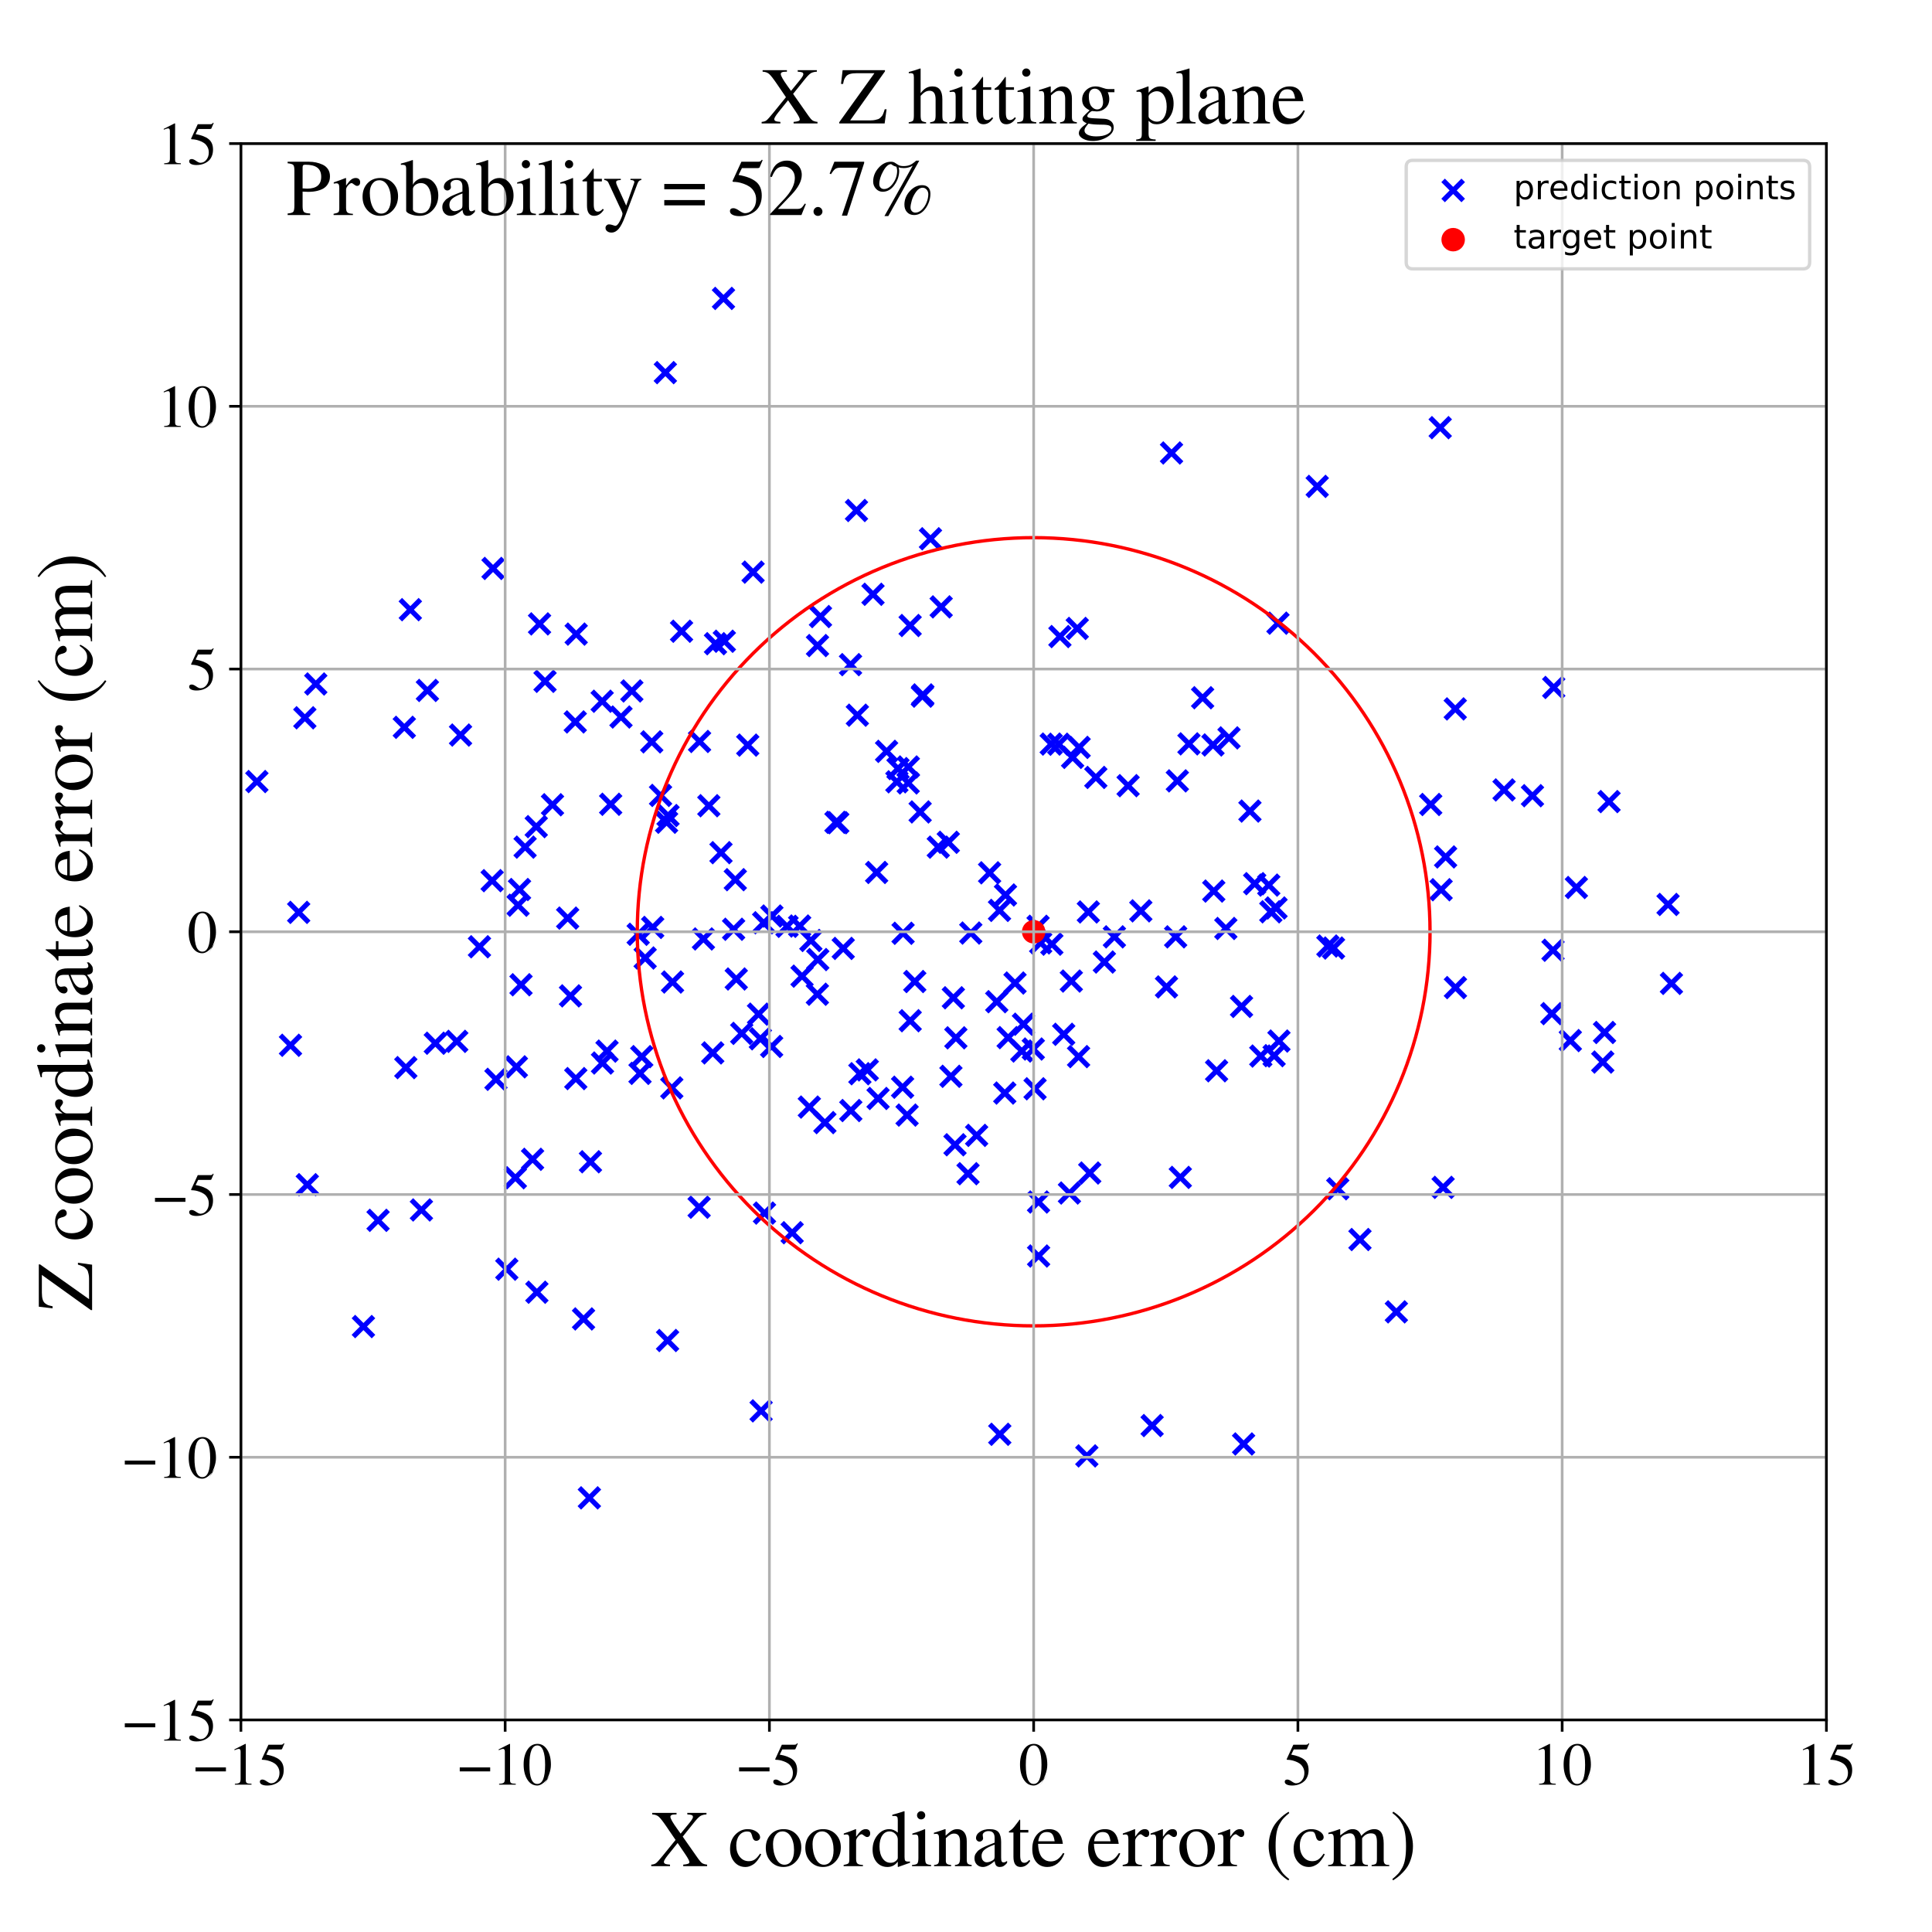 <?xml version="1.0" encoding="utf-8" standalone="no"?>
<!DOCTYPE svg PUBLIC "-//W3C//DTD SVG 1.1//EN"
  "http://www.w3.org/Graphics/SVG/1.1/DTD/svg11.dtd">
<!-- Created with matplotlib (https://matplotlib.org/) -->
<svg height="576pt" version="1.1" viewBox="0 0 576 576" width="576pt" xmlns="http://www.w3.org/2000/svg" xmlns:xlink="http://www.w3.org/1999/xlink">
 <defs>
  <style type="text/css">
*{stroke-linecap:butt;stroke-linejoin:round;}
  </style>
 </defs>
 <g id="figure_1">
  <g id="patch_1">
   <path d="M 0 576 
L 576 576 
L 576 0 
L 0 0 
z
" style="fill:#ffffff;"/>
  </g>
  <g id="axes_1">
   <g id="patch_2">
    <path d="M 71.822 512.784 
L 544.52 512.784 
L 544.52 42.802 
L 71.822 42.802 
z
" style="fill:#ffffff;"/>
   </g>
   <g id="PathCollection_1">
    <defs>
     <path d="M -3 3 
L 3 -3 
M -3 -3 
L 3 3 
" id="mc252d09313" style="stroke:#0000ff;stroke-width:1.5;"/>
    </defs>
    <g clip-path="url(#pa02501754e)">
     <use style="fill:#0000ff;stroke:#0000ff;stroke-width:1.5;" x="222.932" xlink:href="#mc252d09313" y="222.148"/>
     <use style="fill:#0000ff;stroke:#0000ff;stroke-width:1.5;" x="86.609" xlink:href="#mc252d09313" y="311.638"/>
     <use style="fill:#0000ff;stroke:#0000ff;stroke-width:1.5;" x="255.351" xlink:href="#mc252d09313" y="152.195"/>
     <use style="fill:#0000ff;stroke:#0000ff;stroke-width:1.5;" x="298.073" xlink:href="#mc252d09313" y="427.616"/>
     <use style="fill:#0000ff;stroke:#0000ff;stroke-width:1.5;" x="395.889" xlink:href="#mc252d09313" y="282.044"/>
     <use style="fill:#0000ff;stroke:#0000ff;stroke-width:1.5;" x="351.898" xlink:href="#mc252d09313" y="351.027"/>
     <use style="fill:#0000ff;stroke:#0000ff;stroke-width:1.5;" x="209.718" xlink:href="#mc252d09313" y="279.936"/>
     <use style="fill:#0000ff;stroke:#0000ff;stroke-width:1.5;" x="284.979" xlink:href="#mc252d09313" y="309.412"/>
     <use style="fill:#0000ff;stroke:#0000ff;stroke-width:1.5;" x="159.878" xlink:href="#mc252d09313" y="246.448"/>
     <use style="fill:#0000ff;stroke:#0000ff;stroke-width:1.5;" x="249.232" xlink:href="#mc252d09313" y="245.161"/>
     <use style="fill:#0000ff;stroke:#0000ff;stroke-width:1.5;" x="185.141" xlink:href="#mc252d09313" y="213.769"/>
     <use style="fill:#0000ff;stroke:#0000ff;stroke-width:1.5;" x="91.622" xlink:href="#mc252d09313" y="353.198"/>
     <use style="fill:#0000ff;stroke:#0000ff;stroke-width:1.5;" x="198.736" xlink:href="#mc252d09313" y="245.142"/>
     <use style="fill:#0000ff;stroke:#0000ff;stroke-width:1.5;" x="324.478" xlink:href="#mc252d09313" y="271.888"/>
     <use style="fill:#0000ff;stroke:#0000ff;stroke-width:1.5;" x="179.627" xlink:href="#mc252d09313" y="316.924"/>
     <use style="fill:#0000ff;stroke:#0000ff;stroke-width:1.5;" x="429.648" xlink:href="#mc252d09313" y="265.259"/>
     <use style="fill:#0000ff;stroke:#0000ff;stroke-width:1.5;" x="313.595" xlink:href="#mc252d09313" y="281.491"/>
     <use style="fill:#0000ff;stroke:#0000ff;stroke-width:1.5;" x="120.541" xlink:href="#mc252d09313" y="216.844"/>
     <use style="fill:#0000ff;stroke:#0000ff;stroke-width:1.5;" x="226.142" xlink:href="#mc252d09313" y="302.355"/>
     <use style="fill:#0000ff;stroke:#0000ff;stroke-width:1.5;" x="350.509" xlink:href="#mc252d09313" y="279.308"/>
     <use style="fill:#0000ff;stroke:#0000ff;stroke-width:1.5;" x="463.01" xlink:href="#mc252d09313" y="283.304"/>
     <use style="fill:#0000ff;stroke:#0000ff;stroke-width:1.5;" x="324.893" xlink:href="#mc252d09313" y="349.721"/>
     <use style="fill:#0000ff;stroke:#0000ff;stroke-width:1.5;" x="190.268" xlink:href="#mc252d09313" y="278.544"/>
     <use style="fill:#0000ff;stroke:#0000ff;stroke-width:1.5;" x="241.293" xlink:href="#mc252d09313" y="330.06"/>
     <use style="fill:#0000ff;stroke:#0000ff;stroke-width:1.5;" x="264.326" xlink:href="#mc252d09313" y="224.004"/>
     <use style="fill:#0000ff;stroke:#0000ff;stroke-width:1.5;" x="271.348" xlink:href="#mc252d09313" y="186.487"/>
     <use style="fill:#0000ff;stroke:#0000ff;stroke-width:1.5;" x="397.574" xlink:href="#mc252d09313" y="282.647"/>
     <use style="fill:#0000ff;stroke:#0000ff;stroke-width:1.5;" x="940.25" xlink:href="#mc252d09313" y="327.515"/>
     <use style="fill:#0000ff;stroke:#0000ff;stroke-width:1.5;" x="378.267" xlink:href="#mc252d09313" y="263.879"/>
     <use style="fill:#0000ff;stroke:#0000ff;stroke-width:1.5;" x="372.652" xlink:href="#mc252d09313" y="241.809"/>
     <use style="fill:#0000ff;stroke:#0000ff;stroke-width:1.5;" x="151.098" xlink:href="#mc252d09313" y="378.391"/>
     <use style="fill:#0000ff;stroke:#0000ff;stroke-width:1.5;" x="365.466" xlink:href="#mc252d09313" y="276.81"/>
     <use style="fill:#0000ff;stroke:#0000ff;stroke-width:1.5;" x="277.411" xlink:href="#mc252d09313" y="160.625"/>
     <use style="fill:#0000ff;stroke:#0000ff;stroke-width:1.5;" x="243.69" xlink:href="#mc252d09313" y="296.421"/>
     <use style="fill:#0000ff;stroke:#0000ff;stroke-width:1.5;" x="261.784" xlink:href="#mc252d09313" y="327.492"/>
     <use style="fill:#0000ff;stroke:#0000ff;stroke-width:1.5;" x="194.31" xlink:href="#mc252d09313" y="221.175"/>
     <use style="fill:#0000ff;stroke:#0000ff;stroke-width:1.5;" x="136.176" xlink:href="#mc252d09313" y="310.466"/>
     <use style="fill:#0000ff;stroke:#0000ff;stroke-width:1.5;" x="479.713" xlink:href="#mc252d09313" y="238.984"/>
     <use style="fill:#0000ff;stroke:#0000ff;stroke-width:1.5;" x="270.773" xlink:href="#mc252d09313" y="233.423"/>
     <use style="fill:#0000ff;stroke:#0000ff;stroke-width:1.5;" x="326.705" xlink:href="#mc252d09313" y="231.782"/>
     <use style="fill:#0000ff;stroke:#0000ff;stroke-width:1.5;" x="379.86" xlink:href="#mc252d09313" y="314.733"/>
     <use style="fill:#0000ff;stroke:#0000ff;stroke-width:1.5;" x="469.98" xlink:href="#mc252d09313" y="264.595"/>
     <use style="fill:#0000ff;stroke:#0000ff;stroke-width:1.5;" x="155.334" xlink:href="#mc252d09313" y="293.591"/>
     <use style="fill:#0000ff;stroke:#0000ff;stroke-width:1.5;" x="227.921" xlink:href="#mc252d09313" y="361.663"/>
     <use style="fill:#0000ff;stroke:#0000ff;stroke-width:1.5;" x="198.369" xlink:href="#mc252d09313" y="111.092"/>
     <use style="fill:#0000ff;stroke:#0000ff;stroke-width:1.5;" x="59.833" xlink:href="#mc252d09313" y="254.64"/>
     <use style="fill:#0000ff;stroke:#0000ff;stroke-width:1.5;" x="381.301" xlink:href="#mc252d09313" y="310.374"/>
     <use style="fill:#0000ff;stroke:#0000ff;stroke-width:1.5;" x="238.41" xlink:href="#mc252d09313" y="276.079"/>
     <use style="fill:#0000ff;stroke:#0000ff;stroke-width:1.5;" x="199.163" xlink:href="#mc252d09313" y="243.145"/>
     <use style="fill:#0000ff;stroke:#0000ff;stroke-width:1.5;" x="227.678" xlink:href="#mc252d09313" y="275.109"/>
     <use style="fill:#0000ff;stroke:#0000ff;stroke-width:1.5;" x="52.017" xlink:href="#mc252d09313" y="244"/>
     <use style="fill:#0000ff;stroke:#0000ff;stroke-width:1.5;" x="253.658" xlink:href="#mc252d09313" y="331.094"/>
     <use style="fill:#0000ff;stroke:#0000ff;stroke-width:1.5;" x="297.172" xlink:href="#mc252d09313" y="298.642"/>
     <use style="fill:#0000ff;stroke:#0000ff;stroke-width:1.5;" x="626.299" xlink:href="#mc252d09313" y="270.967"/>
     <use style="fill:#0000ff;stroke:#0000ff;stroke-width:1.5;" x="398.838" xlink:href="#mc252d09313" y="354.413"/>
     <use style="fill:#0000ff;stroke:#0000ff;stroke-width:1.5;" x="164.721" xlink:href="#mc252d09313" y="239.928"/>
     <use style="fill:#0000ff;stroke:#0000ff;stroke-width:1.5;" x="667.487" xlink:href="#mc252d09313" y="116.488"/>
     <use style="fill:#0000ff;stroke:#0000ff;stroke-width:1.5;" x="270.438" xlink:href="#mc252d09313" y="332.447"/>
     <use style="fill:#0000ff;stroke:#0000ff;stroke-width:1.5;" x="60.797" xlink:href="#mc252d09313" y="219.006"/>
     <use style="fill:#0000ff;stroke:#0000ff;stroke-width:1.5;" x="370.764" xlink:href="#mc252d09313" y="430.499"/>
     <use style="fill:#0000ff;stroke:#0000ff;stroke-width:1.5;" x="582.812" xlink:href="#mc252d09313" y="412.074"/>
     <use style="fill:#0000ff;stroke:#0000ff;stroke-width:1.5;" x="319.786" xlink:href="#mc252d09313" y="225.807"/>
     <use style="fill:#0000ff;stroke:#0000ff;stroke-width:1.5;" x="213.319" xlink:href="#mc252d09313" y="191.91"/>
     <use style="fill:#0000ff;stroke:#0000ff;stroke-width:1.5;" x="218.72" xlink:href="#mc252d09313" y="277.047"/>
     <use style="fill:#0000ff;stroke:#0000ff;stroke-width:1.5;" x="188.375" xlink:href="#mc252d09313" y="206"/>
     <use style="fill:#0000ff;stroke:#0000ff;stroke-width:1.5;" x="142.944" xlink:href="#mc252d09313" y="282.266"/>
     <use style="fill:#0000ff;stroke:#0000ff;stroke-width:1.5;" x="361.87" xlink:href="#mc252d09313" y="265.661"/>
     <use style="fill:#0000ff;stroke:#0000ff;stroke-width:1.5;" x="224.52" xlink:href="#mc252d09313" y="170.575"/>
     <use style="fill:#0000ff;stroke:#0000ff;stroke-width:1.5;" x="295.039" xlink:href="#mc252d09313" y="260.216"/>
     <use style="fill:#0000ff;stroke:#0000ff;stroke-width:1.5;" x="478.372" xlink:href="#mc252d09313" y="307.821"/>
     <use style="fill:#0000ff;stroke:#0000ff;stroke-width:1.5;" x="305.135" xlink:href="#mc252d09313" y="305.357"/>
     <use style="fill:#0000ff;stroke:#0000ff;stroke-width:1.5;" x="332.241" xlink:href="#mc252d09313" y="279.311"/>
     <use style="fill:#0000ff;stroke:#0000ff;stroke-width:1.5;" x="208.435" xlink:href="#mc252d09313" y="359.918"/>
     <use style="fill:#0000ff;stroke:#0000ff;stroke-width:1.5;" x="-1" xlink:href="#mc252d09313" y="341.734"/>
     <use style="fill:#0000ff;stroke:#0000ff;stroke-width:1.5;" x="-1" xlink:href="#mc252d09313" y="347.816"/>
     <use style="fill:#0000ff;stroke:#0000ff;stroke-width:1.5;" x="108.356" xlink:href="#mc252d09313" y="395.495"/>
     <use style="fill:#0000ff;stroke:#0000ff;stroke-width:1.5;" x="358.548" xlink:href="#mc252d09313" y="208.02"/>
     <use style="fill:#0000ff;stroke:#0000ff;stroke-width:1.5;" x="170.086" xlink:href="#mc252d09313" y="296.903"/>
     <use style="fill:#0000ff;stroke:#0000ff;stroke-width:1.5;" x="90.886" xlink:href="#mc252d09313" y="213.997"/>
     <use style="fill:#0000ff;stroke:#0000ff;stroke-width:1.5;" x="315.657" xlink:href="#mc252d09313" y="221.877"/>
     <use style="fill:#0000ff;stroke:#0000ff;stroke-width:1.5;" x="212.495" xlink:href="#mc252d09313" y="313.907"/>
     <use style="fill:#0000ff;stroke:#0000ff;stroke-width:1.5;" x="219.508" xlink:href="#mc252d09313" y="291.873"/>
     <use style="fill:#0000ff;stroke:#0000ff;stroke-width:1.5;" x="169.242" xlink:href="#mc252d09313" y="273.72"/>
     <use style="fill:#0000ff;stroke:#0000ff;stroke-width:1.5;" x="120.994" xlink:href="#mc252d09313" y="318.295"/>
     <use style="fill:#0000ff;stroke:#0000ff;stroke-width:1.5;" x="375.89" xlink:href="#mc252d09313" y="314.848"/>
     <use style="fill:#0000ff;stroke:#0000ff;stroke-width:1.5;" x="156.551" xlink:href="#mc252d09313" y="252.558"/>
     <use style="fill:#0000ff;stroke:#0000ff;stroke-width:1.5;" x="416.307" xlink:href="#mc252d09313" y="391.113"/>
     <use style="fill:#0000ff;stroke:#0000ff;stroke-width:1.5;" x="-1" xlink:href="#mc252d09313" y="316.052"/>
     <use style="fill:#0000ff;stroke:#0000ff;stroke-width:1.5;" x="-1" xlink:href="#mc252d09313" y="310.951"/>
     <use style="fill:#0000ff;stroke:#0000ff;stroke-width:1.5;" x="260.274" xlink:href="#mc252d09313" y="177.18"/>
     <use style="fill:#0000ff;stroke:#0000ff;stroke-width:1.5;" x="361.632" xlink:href="#mc252d09313" y="222.101"/>
     <use style="fill:#0000ff;stroke:#0000ff;stroke-width:1.5;" x="215.697" xlink:href="#mc252d09313" y="88.971"/>
     <use style="fill:#0000ff;stroke:#0000ff;stroke-width:1.5;" x="34.659" xlink:href="#mc252d09313" y="151.814"/>
     <use style="fill:#0000ff;stroke:#0000ff;stroke-width:1.5;" x="230.126" xlink:href="#mc252d09313" y="273.103"/>
     <use style="fill:#0000ff;stroke:#0000ff;stroke-width:1.5;" x="191.338" xlink:href="#mc252d09313" y="315.019"/>
     <use style="fill:#0000ff;stroke:#0000ff;stroke-width:1.5;" x="14.11" xlink:href="#mc252d09313" y="331.932"/>
     <use style="fill:#0000ff;stroke:#0000ff;stroke-width:1.5;" x="154.457" xlink:href="#mc252d09313" y="269.878"/>
     <use style="fill:#0000ff;stroke:#0000ff;stroke-width:1.5;" x="374.067" xlink:href="#mc252d09313" y="263.453"/>
     <use style="fill:#0000ff;stroke:#0000ff;stroke-width:1.5;" x="253.571" xlink:href="#mc252d09313" y="198.153"/>
     <use style="fill:#0000ff;stroke:#0000ff;stroke-width:1.5;" x="309.645" xlink:href="#mc252d09313" y="374.464"/>
     <use style="fill:#0000ff;stroke:#0000ff;stroke-width:1.5;" x="321.727" xlink:href="#mc252d09313" y="222.825"/>
     <use style="fill:#0000ff;stroke:#0000ff;stroke-width:1.5;" x="194.591" xlink:href="#mc252d09313" y="276.5"/>
     <use style="fill:#0000ff;stroke:#0000ff;stroke-width:1.5;" x="477.842" xlink:href="#mc252d09313" y="316.638"/>
     <use style="fill:#0000ff;stroke:#0000ff;stroke-width:1.5;" x="433.866" xlink:href="#mc252d09313" y="211.352"/>
     <use style="fill:#0000ff;stroke:#0000ff;stroke-width:1.5;" x="498.319" xlink:href="#mc252d09313" y="293.186"/>
     <use style="fill:#0000ff;stroke:#0000ff;stroke-width:1.5;" x="200.289" xlink:href="#mc252d09313" y="324.335"/>
     <use style="fill:#0000ff;stroke:#0000ff;stroke-width:1.5;" x="291.175" xlink:href="#mc252d09313" y="338.499"/>
     <use style="fill:#0000ff;stroke:#0000ff;stroke-width:1.5;" x="162.496" xlink:href="#mc252d09313" y="203.129"/>
     <use style="fill:#0000ff;stroke:#0000ff;stroke-width:1.5;" x="147.864" xlink:href="#mc252d09313" y="321.787"/>
     <use style="fill:#0000ff;stroke:#0000ff;stroke-width:1.5;" x="299.563" xlink:href="#mc252d09313" y="325.879"/>
     <use style="fill:#0000ff;stroke:#0000ff;stroke-width:1.5;" x="127.427" xlink:href="#mc252d09313" y="205.846"/>
     <use style="fill:#0000ff;stroke:#0000ff;stroke-width:1.5;" x="226.698" xlink:href="#mc252d09313" y="309.699"/>
     <use style="fill:#0000ff;stroke:#0000ff;stroke-width:1.5;" x="154.887" xlink:href="#mc252d09313" y="265.2"/>
     <use style="fill:#0000ff;stroke:#0000ff;stroke-width:1.5;" x="211.331" xlink:href="#mc252d09313" y="240.213"/>
     <use style="fill:#0000ff;stroke:#0000ff;stroke-width:1.5;" x="221.14" xlink:href="#mc252d09313" y="308.088"/>
     <use style="fill:#0000ff;stroke:#0000ff;stroke-width:1.5;" x="308.065" xlink:href="#mc252d09313" y="312.752"/>
     <use style="fill:#0000ff;stroke:#0000ff;stroke-width:1.5;" x="272.726" xlink:href="#mc252d09313" y="292.63"/>
     <use style="fill:#0000ff;stroke:#0000ff;stroke-width:1.5;" x="456.887" xlink:href="#mc252d09313" y="237.226"/>
     <use style="fill:#0000ff;stroke:#0000ff;stroke-width:1.5;" x="208.568" xlink:href="#mc252d09313" y="221.058"/>
     <use style="fill:#0000ff;stroke:#0000ff;stroke-width:1.5;" x="321.171" xlink:href="#mc252d09313" y="187.358"/>
     <use style="fill:#0000ff;stroke:#0000ff;stroke-width:1.5;" x="426.549" xlink:href="#mc252d09313" y="239.846"/>
     <use style="fill:#0000ff;stroke:#0000ff;stroke-width:1.5;" x="269.239" xlink:href="#mc252d09313" y="278.248"/>
     <use style="fill:#0000ff;stroke:#0000ff;stroke-width:1.5;" x="354.471" xlink:href="#mc252d09313" y="221.772"/>
     <use style="fill:#0000ff;stroke:#0000ff;stroke-width:1.5;" x="249.772" xlink:href="#mc252d09313" y="245.275"/>
     <use style="fill:#0000ff;stroke:#0000ff;stroke-width:1.5;" x="171.785" xlink:href="#mc252d09313" y="189.051"/>
     <use style="fill:#0000ff;stroke:#0000ff;stroke-width:1.5;" x="158.78" xlink:href="#mc252d09313" y="345.632"/>
     <use style="fill:#0000ff;stroke:#0000ff;stroke-width:1.5;" x="200.505" xlink:href="#mc252d09313" y="292.776"/>
     <use style="fill:#0000ff;stroke:#0000ff;stroke-width:1.5;" x="448.415" xlink:href="#mc252d09313" y="235.51"/>
     <use style="fill:#0000ff;stroke:#0000ff;stroke-width:1.5;" x="112.72" xlink:href="#mc252d09313" y="363.829"/>
     <use style="fill:#0000ff;stroke:#0000ff;stroke-width:1.5;" x="274.991" xlink:href="#mc252d09313" y="207.549"/>
     <use style="fill:#0000ff;stroke:#0000ff;stroke-width:1.5;" x="125.643" xlink:href="#mc252d09313" y="360.729"/>
     <use style="fill:#0000ff;stroke:#0000ff;stroke-width:1.5;" x="269.099" xlink:href="#mc252d09313" y="324.141"/>
     <use style="fill:#0000ff;stroke:#0000ff;stroke-width:1.5;" x="430.993" xlink:href="#mc252d09313" y="255.483"/>
     <use style="fill:#0000ff;stroke:#0000ff;stroke-width:1.5;" x="319.401" xlink:href="#mc252d09313" y="292.49"/>
     <use style="fill:#0000ff;stroke:#0000ff;stroke-width:1.5;" x="146.732" xlink:href="#mc252d09313" y="262.558"/>
     <use style="fill:#0000ff;stroke:#0000ff;stroke-width:1.5;" x="344.295" xlink:href="#mc252d09313" y="527.505"/>
     <use style="fill:#0000ff;stroke:#0000ff;stroke-width:1.5;" x="297.991" xlink:href="#mc252d09313" y="271.42"/>
     <use style="fill:#0000ff;stroke:#0000ff;stroke-width:1.5;" x="255.614" xlink:href="#mc252d09313" y="213.224"/>
     <use style="fill:#0000ff;stroke:#0000ff;stroke-width:1.5;" x="160.858" xlink:href="#mc252d09313" y="186.008"/>
     <use style="fill:#0000ff;stroke:#0000ff;stroke-width:1.5;" x="270.801" xlink:href="#mc252d09313" y="228.662"/>
     <use style="fill:#0000ff;stroke:#0000ff;stroke-width:1.5;" x="261.361" xlink:href="#mc252d09313" y="260.11"/>
     <use style="fill:#0000ff;stroke:#0000ff;stroke-width:1.5;" x="176.037" xlink:href="#mc252d09313" y="346.365"/>
     <use style="fill:#0000ff;stroke:#0000ff;stroke-width:1.5;" x="179.53" xlink:href="#mc252d09313" y="209.065"/>
     <use style="fill:#0000ff;stroke:#0000ff;stroke-width:1.5;" x="258.568" xlink:href="#mc252d09313" y="318.976"/>
     <use style="fill:#0000ff;stroke:#0000ff;stroke-width:1.5;" x="214.955" xlink:href="#mc252d09313" y="254.211"/>
     <use style="fill:#0000ff;stroke:#0000ff;stroke-width:1.5;" x="267.394" xlink:href="#mc252d09313" y="233.081"/>
     <use style="fill:#0000ff;stroke:#0000ff;stroke-width:1.5;" x="300.566" xlink:href="#mc252d09313" y="309.35"/>
     <use style="fill:#0000ff;stroke:#0000ff;stroke-width:1.5;" x="219.223" xlink:href="#mc252d09313" y="262.266"/>
     <use style="fill:#0000ff;stroke:#0000ff;stroke-width:1.5;" x="76.587" xlink:href="#mc252d09313" y="233.009"/>
     <use style="fill:#0000ff;stroke:#0000ff;stroke-width:1.5;" x="-1" xlink:href="#mc252d09313" y="240.19"/>
     <use style="fill:#0000ff;stroke:#0000ff;stroke-width:1.5;" x="-1" xlink:href="#mc252d09313" y="248.975"/>
     <use style="fill:#0000ff;stroke:#0000ff;stroke-width:1.5;" x="251.402" xlink:href="#mc252d09313" y="282.756"/>
     <use style="fill:#0000ff;stroke:#0000ff;stroke-width:1.5;" x="315.998" xlink:href="#mc252d09313" y="189.779"/>
     <use style="fill:#0000ff;stroke:#0000ff;stroke-width:1.5;" x="336.331" xlink:href="#mc252d09313" y="234.235"/>
     <use style="fill:#0000ff;stroke:#0000ff;stroke-width:1.5;" x="308.591" xlink:href="#mc252d09313" y="324.605"/>
     <use style="fill:#0000ff;stroke:#0000ff;stroke-width:1.5;" x="175.713" xlink:href="#mc252d09313" y="446.567"/>
     <use style="fill:#0000ff;stroke:#0000ff;stroke-width:1.5;" x="275.13" xlink:href="#mc252d09313" y="207.18"/>
     <use style="fill:#0000ff;stroke:#0000ff;stroke-width:1.5;" x="313.408" xlink:href="#mc252d09313" y="221.837"/>
     <use style="fill:#0000ff;stroke:#0000ff;stroke-width:1.5;" x="17.579" xlink:href="#mc252d09313" y="177.868"/>
     <use style="fill:#0000ff;stroke:#0000ff;stroke-width:1.5;" x="122.337" xlink:href="#mc252d09313" y="181.766"/>
     <use style="fill:#0000ff;stroke:#0000ff;stroke-width:1.5;" x="18.314" xlink:href="#mc252d09313" y="343.552"/>
     <use style="fill:#0000ff;stroke:#0000ff;stroke-width:1.5;" x="182.064" xlink:href="#mc252d09313" y="239.787"/>
     <use style="fill:#0000ff;stroke:#0000ff;stroke-width:1.5;" x="68.435" xlink:href="#mc252d09313" y="263.385"/>
     <use style="fill:#0000ff;stroke:#0000ff;stroke-width:1.5;" x="324.029" xlink:href="#mc252d09313" y="434.058"/>
     <use style="fill:#0000ff;stroke:#0000ff;stroke-width:1.5;" x="299.773" xlink:href="#mc252d09313" y="266.825"/>
     <use style="fill:#0000ff;stroke:#0000ff;stroke-width:1.5;" x="304.642" xlink:href="#mc252d09313" y="313.352"/>
     <use style="fill:#0000ff;stroke:#0000ff;stroke-width:1.5;" x="94.146" xlink:href="#mc252d09313" y="203.922"/>
     <use style="fill:#0000ff;stroke:#0000ff;stroke-width:1.5;" x="180.978" xlink:href="#mc252d09313" y="313.373"/>
     <use style="fill:#0000ff;stroke:#0000ff;stroke-width:1.5;" x="321.564" xlink:href="#mc252d09313" y="315.014"/>
     <use style="fill:#0000ff;stroke:#0000ff;stroke-width:1.5;" x="-1" xlink:href="#mc252d09313" y="296.732"/>
     <use style="fill:#0000ff;stroke:#0000ff;stroke-width:1.5;" x="-1" xlink:href="#mc252d09313" y="294.933"/>
     <use style="fill:#0000ff;stroke:#0000ff;stroke-width:1.5;" x="234.642" xlink:href="#mc252d09313" y="276.17"/>
     <use style="fill:#0000ff;stroke:#0000ff;stroke-width:1.5;" x="243.729" xlink:href="#mc252d09313" y="192.466"/>
     <use style="fill:#0000ff;stroke:#0000ff;stroke-width:1.5;" x="309.492" xlink:href="#mc252d09313" y="276.162"/>
     <use style="fill:#0000ff;stroke:#0000ff;stroke-width:1.5;" x="497.309" xlink:href="#mc252d09313" y="269.65"/>
     <use style="fill:#0000ff;stroke:#0000ff;stroke-width:1.5;" x="244.618" xlink:href="#mc252d09313" y="183.819"/>
     <use style="fill:#0000ff;stroke:#0000ff;stroke-width:1.5;" x="381.009" xlink:href="#mc252d09313" y="185.79"/>
     <use style="fill:#0000ff;stroke:#0000ff;stroke-width:1.5;" x="271.361" xlink:href="#mc252d09313" y="304.314"/>
     <use style="fill:#0000ff;stroke:#0000ff;stroke-width:1.5;" x="196.933" xlink:href="#mc252d09313" y="237.144"/>
     <use style="fill:#0000ff;stroke:#0000ff;stroke-width:1.5;" x="-1" xlink:href="#mc252d09313" y="246.573"/>
     <use style="fill:#0000ff;stroke:#0000ff;stroke-width:1.5;" x="-1" xlink:href="#mc252d09313" y="251.293"/>
     <use style="fill:#0000ff;stroke:#0000ff;stroke-width:1.5;" x="378.877" xlink:href="#mc252d09313" y="271.843"/>
     <use style="fill:#0000ff;stroke:#0000ff;stroke-width:1.5;" x="171.666" xlink:href="#mc252d09313" y="321.565"/>
     <use style="fill:#0000ff;stroke:#0000ff;stroke-width:1.5;" x="192.343" xlink:href="#mc252d09313" y="285.61"/>
     <use style="fill:#0000ff;stroke:#0000ff;stroke-width:1.5;" x="44.851" xlink:href="#mc252d09313" y="309.247"/>
     <use style="fill:#0000ff;stroke:#0000ff;stroke-width:1.5;" x="468.175" xlink:href="#mc252d09313" y="310.235"/>
     <use style="fill:#0000ff;stroke:#0000ff;stroke-width:1.5;" x="462.662" xlink:href="#mc252d09313" y="302.202"/>
     <use style="fill:#0000ff;stroke:#0000ff;stroke-width:1.5;" x="245.929" xlink:href="#mc252d09313" y="334.688"/>
     <use style="fill:#0000ff;stroke:#0000ff;stroke-width:1.5;" x="370.147" xlink:href="#mc252d09313" y="300.059"/>
     <use style="fill:#0000ff;stroke:#0000ff;stroke-width:1.5;" x="199.033" xlink:href="#mc252d09313" y="399.652"/>
     <use style="fill:#0000ff;stroke:#0000ff;stroke-width:1.5;" x="171.506" xlink:href="#mc252d09313" y="215.232"/>
     <use style="fill:#0000ff;stroke:#0000ff;stroke-width:1.5;" x="137.305" xlink:href="#mc252d09313" y="219.147"/>
     <use style="fill:#0000ff;stroke:#0000ff;stroke-width:1.5;" x="241.751" xlink:href="#mc252d09313" y="280.39"/>
     <use style="fill:#0000ff;stroke:#0000ff;stroke-width:1.5;" x="215.952" xlink:href="#mc252d09313" y="191.177"/>
     <use style="fill:#0000ff;stroke:#0000ff;stroke-width:1.5;" x="288.607" xlink:href="#mc252d09313" y="349.924"/>
     <use style="fill:#0000ff;stroke:#0000ff;stroke-width:1.5;" x="226.917" xlink:href="#mc252d09313" y="420.631"/>
     <use style="fill:#0000ff;stroke:#0000ff;stroke-width:1.5;" x="256.363" xlink:href="#mc252d09313" y="320.114"/>
     <use style="fill:#0000ff;stroke:#0000ff;stroke-width:1.5;" x="289.43" xlink:href="#mc252d09313" y="278.175"/>
     <use style="fill:#0000ff;stroke:#0000ff;stroke-width:1.5;" x="310.263" xlink:href="#mc252d09313" y="281.118"/>
     <use style="fill:#0000ff;stroke:#0000ff;stroke-width:1.5;" x="239.115" xlink:href="#mc252d09313" y="291.031"/>
     <use style="fill:#0000ff;stroke:#0000ff;stroke-width:1.5;" x="274.329" xlink:href="#mc252d09313" y="242.069"/>
     <use style="fill:#0000ff;stroke:#0000ff;stroke-width:1.5;" x="349.277" xlink:href="#mc252d09313" y="135.051"/>
     <use style="fill:#0000ff;stroke:#0000ff;stroke-width:1.5;" x="203.198" xlink:href="#mc252d09313" y="188.196"/>
     <use style="fill:#0000ff;stroke:#0000ff;stroke-width:1.5;" x="280.6" xlink:href="#mc252d09313" y="180.934"/>
     <use style="fill:#0000ff;stroke:#0000ff;stroke-width:1.5;" x="284.231" xlink:href="#mc252d09313" y="297.477"/>
     <use style="fill:#0000ff;stroke:#0000ff;stroke-width:1.5;" x="279.741" xlink:href="#mc252d09313" y="252.561"/>
     <use style="fill:#0000ff;stroke:#0000ff;stroke-width:1.5;" x="309.628" xlink:href="#mc252d09313" y="358.364"/>
     <use style="fill:#0000ff;stroke:#0000ff;stroke-width:1.5;" x="243.812" xlink:href="#mc252d09313" y="286.081"/>
     <use style="fill:#0000ff;stroke:#0000ff;stroke-width:1.5;" x="160.066" xlink:href="#mc252d09313" y="385.26"/>
     <use style="fill:#0000ff;stroke:#0000ff;stroke-width:1.5;" x="173.975" xlink:href="#mc252d09313" y="393.221"/>
     <use style="fill:#0000ff;stroke:#0000ff;stroke-width:1.5;" x="347.775" xlink:href="#mc252d09313" y="294.238"/>
     <use style="fill:#0000ff;stroke:#0000ff;stroke-width:1.5;" x="405.454" xlink:href="#mc252d09313" y="369.547"/>
     <use style="fill:#0000ff;stroke:#0000ff;stroke-width:1.5;" x="89.049" xlink:href="#mc252d09313" y="272.009"/>
     <use style="fill:#0000ff;stroke:#0000ff;stroke-width:1.5;" x="230.057" xlink:href="#mc252d09313" y="311.988"/>
     <use style="fill:#0000ff;stroke:#0000ff;stroke-width:1.5;" x="284.724" xlink:href="#mc252d09313" y="341.297"/>
     <use style="fill:#0000ff;stroke:#0000ff;stroke-width:1.5;" x="129.787" xlink:href="#mc252d09313" y="311.023"/>
     <use style="fill:#0000ff;stroke:#0000ff;stroke-width:1.5;" x="283.503" xlink:href="#mc252d09313" y="320.886"/>
     <use style="fill:#0000ff;stroke:#0000ff;stroke-width:1.5;" x="380.43" xlink:href="#mc252d09313" y="270.698"/>
     <use style="fill:#0000ff;stroke:#0000ff;stroke-width:1.5;" x="329.251" xlink:href="#mc252d09313" y="286.819"/>
     <use style="fill:#0000ff;stroke:#0000ff;stroke-width:1.5;" x="430.25" xlink:href="#mc252d09313" y="353.999"/>
     <use style="fill:#0000ff;stroke:#0000ff;stroke-width:1.5;" x="17.585" xlink:href="#mc252d09313" y="194.111"/>
     <use style="fill:#0000ff;stroke:#0000ff;stroke-width:1.5;" x="351.011" xlink:href="#mc252d09313" y="232.807"/>
     <use style="fill:#0000ff;stroke:#0000ff;stroke-width:1.5;" x="65.146" xlink:href="#mc252d09313" y="290.902"/>
     <use style="fill:#0000ff;stroke:#0000ff;stroke-width:1.5;" x="153.953" xlink:href="#mc252d09313" y="318.063"/>
     <use style="fill:#0000ff;stroke:#0000ff;stroke-width:1.5;" x="146.99" xlink:href="#mc252d09313" y="169.472"/>
     <use style="fill:#0000ff;stroke:#0000ff;stroke-width:1.5;" x="343.495" xlink:href="#mc252d09313" y="425.012"/>
     <use style="fill:#0000ff;stroke:#0000ff;stroke-width:1.5;" x="236.171" xlink:href="#mc252d09313" y="367.515"/>
     <use style="fill:#0000ff;stroke:#0000ff;stroke-width:1.5;" x="153.646" xlink:href="#mc252d09313" y="351.128"/>
     <use style="fill:#0000ff;stroke:#0000ff;stroke-width:1.5;" x="433.922" xlink:href="#mc252d09313" y="294.441"/>
     <use style="fill:#0000ff;stroke:#0000ff;stroke-width:1.5;" x="302.613" xlink:href="#mc252d09313" y="293.075"/>
     <use style="fill:#0000ff;stroke:#0000ff;stroke-width:1.5;" x="190.81" xlink:href="#mc252d09313" y="320.01"/>
     <use style="fill:#0000ff;stroke:#0000ff;stroke-width:1.5;" x="31.303" xlink:href="#mc252d09313" y="290.057"/>
     <use style="fill:#0000ff;stroke:#0000ff;stroke-width:1.5;" x="392.712" xlink:href="#mc252d09313" y="145.013"/>
     <use style="fill:#0000ff;stroke:#0000ff;stroke-width:1.5;" x="282.722" xlink:href="#mc252d09313" y="251.117"/>
     <use style="fill:#0000ff;stroke:#0000ff;stroke-width:1.5;" x="429.381" xlink:href="#mc252d09313" y="127.509"/>
     <use style="fill:#0000ff;stroke:#0000ff;stroke-width:1.5;" x="317.131" xlink:href="#mc252d09313" y="308.366"/>
     <use style="fill:#0000ff;stroke:#0000ff;stroke-width:1.5;" x="267.73" xlink:href="#mc252d09313" y="229.146"/>
     <use style="fill:#0000ff;stroke:#0000ff;stroke-width:1.5;" x="340.125" xlink:href="#mc252d09313" y="271.562"/>
     <use style="fill:#0000ff;stroke:#0000ff;stroke-width:1.5;" x="362.712" xlink:href="#mc252d09313" y="319.235"/>
     <use style="fill:#0000ff;stroke:#0000ff;stroke-width:1.5;" x="366.413" xlink:href="#mc252d09313" y="219.988"/>
     <use style="fill:#0000ff;stroke:#0000ff;stroke-width:1.5;" x="318.842" xlink:href="#mc252d09313" y="355.681"/>
     <use style="fill:#0000ff;stroke:#0000ff;stroke-width:1.5;" x="463.226" xlink:href="#mc252d09313" y="204.96"/>
    </g>
   </g>
   <g id="PathCollection_2">
    <defs>
     <path d="M 0 3 
C 0.796 3 1.559 2.684 2.121 2.121 
C 2.684 1.559 3 0.796 3 0 
C 3 -0.796 2.684 -1.559 2.121 -2.121 
C 1.559 -2.684 0.796 -3 0 -3 
C -0.796 -3 -1.559 -2.684 -2.121 -2.121 
C -2.684 -1.559 -3 -0.796 -3 0 
C -3 0.796 -2.684 1.559 -2.121 2.121 
C -1.559 2.684 -0.796 3 0 3 
z
" id="m3734da2737" style="stroke:#ff0000;"/>
    </defs>
    <g clip-path="url(#pa02501754e)">
     <use style="fill:#ff0000;stroke:#ff0000;" x="308.171" xlink:href="#m3734da2737" y="277.793"/>
    </g>
   </g>
   <g id="patch_3">
    <path clip-path="url(#pa02501754e)" d="M 308.171 395.288 
C 339.511 395.288 369.572 382.908 391.733 360.875 
C 413.894 338.841 426.346 308.953 426.346 277.793 
C 426.346 246.633 413.894 216.745 391.733 194.711 
C 369.572 172.677 339.511 160.297 308.171 160.297 
C 276.831 160.297 246.77 172.677 224.609 194.711 
C 202.448 216.745 189.997 246.633 189.997 277.793 
C 189.997 308.953 202.448 338.841 224.609 360.875 
C 246.77 382.908 276.831 395.288 308.171 395.288 
z
" style="fill:none;stroke:#ff0000;stroke-linejoin:miter;"/>
   </g>
   <g id="matplotlib.axis_1">
    <g id="xtick_1">
     <g id="line2d_1">
      <path clip-path="url(#pa02501754e)" d="M 71.822 512.784 
L 71.822 42.802 
" style="fill:none;stroke:#b0b0b0;stroke-linecap:square;stroke-width:0.8;"/>
     </g>
     <g id="line2d_2">
      <defs>
       <path d="M 0 0 
L 0 3.5 
" id="m30ef12466b" style="stroke:#000000;stroke-width:0.8;"/>
      </defs>
      <g>
       <use style="stroke:#000000;stroke-width:0.8;" x="71.822" xlink:href="#m30ef12466b" y="512.784"/>
      </g>
     </g>
     <g id="text_1">
      <!-- −15 -->
      <defs>
       <path d="M 3 22 
L 3 28.594 
L 53.406 28.594 
L 53.406 22 
z
" id="FreeSerif-8722"/>
       <path d="M 18.297 59.297 
Q 16.5 59.297 11.094 57.094 
L 11.094 58.5 
L 29.094 67.594 
L 29.906 67.406 
L 29.906 7.406 
Q 29.906 3.797 31.703 2.688 
Q 33.5 1.594 39.406 1.5 
L 39.406 0 
L 11.797 0 
L 11.797 1.5 
Q 17.406 1.703 19.344 3.141 
Q 21.297 4.594 21.297 9.297 
L 21.297 54.594 
Q 21.297 59.297 18.297 59.297 
z
" id="FreeSerif-49"/>
       <path d="M 35.703 19.406 
Q 35.703 24.703 33.344 28.797 
Q 31 32.906 27.641 35.156 
Q 24.297 37.406 20.141 38.844 
Q 16 40.297 12.953 40.75 
Q 9.906 41.203 7.594 41.203 
Q 6.406 41.203 6.406 42 
Q 6.406 42.297 6.5 42.5 
L 17.406 66.203 
L 38.297 66.203 
Q 39.906 66.203 40.844 66.703 
Q 41.797 67.203 42.906 68.797 
L 43.797 68.094 
L 40 59.203 
Q 39.594 58.297 37.703 58.297 
L 18.094 58.297 
L 13.906 49.797 
Q 28.5 47.203 35.594 41.344 
Q 42.703 35.5 42.703 24.203 
Q 42.703 18.297 40.844 13.688 
Q 39 9.094 36.141 6.297 
Q 33.297 3.5 29.547 1.703 
Q 25.797 -0.094 22.344 -0.75 
Q 18.906 -1.406 15.406 -1.406 
Q 9.797 -1.406 6.5 0.25 
Q 3.203 1.906 3.203 4.797 
Q 3.203 8.5 7.5 8.5 
Q 10.297 8.5 14.75 5.391 
Q 19.203 2.297 21.797 2.297 
Q 27.703 2.297 31.703 7.25 
Q 35.703 12.203 35.703 19.406 
z
" id="FreeSerif-53"/>
      </defs>
      <g transform="translate(57.746 532.077)scale(0.18 -0.18)">
       <use xlink:href="#FreeSerif-8722"/>
       <use x="56.4" xlink:href="#FreeSerif-49"/>
       <use x="106.4" xlink:href="#FreeSerif-53"/>
      </g>
     </g>
    </g>
    <g id="xtick_2">
     <g id="line2d_3">
      <path clip-path="url(#pa02501754e)" d="M 150.605 512.784 
L 150.605 42.802 
" style="fill:none;stroke:#b0b0b0;stroke-linecap:square;stroke-width:0.8;"/>
     </g>
     <g id="line2d_4">
      <g>
       <use style="stroke:#000000;stroke-width:0.8;" x="150.605" xlink:href="#m30ef12466b" y="512.784"/>
      </g>
     </g>
     <g id="text_2">
      <!-- −10 -->
      <defs>
       <path d="M 47.594 17.797 
Q 35.203 -1.406 25 -1.406 
Q 14.797 -1.406 8.594 8.391 
Q 2.406 18.203 2.406 33.594 
Q 2.406 48.094 8.594 57.844 
Q 14.797 67.594 25.406 67.594 
Q 35.203 67.594 41.391 58 
Q 47.594 48.406 47.594 33 
Q 47.594 17.797 35.203 -1.406 
z
M 25.094 65 
Q 12 65 12 32.703 
Q 12 1.203 25 1.203 
Q 38 1.203 38 32.797 
Q 38 48.5 34.703 56.75 
Q 31.406 65 25.094 65 
z
" id="FreeSerif-48"/>
      </defs>
      <g transform="translate(136.529 532.077)scale(0.18 -0.18)">
       <use xlink:href="#FreeSerif-8722"/>
       <use x="56.4" xlink:href="#FreeSerif-49"/>
       <use x="106.4" xlink:href="#FreeSerif-48"/>
      </g>
     </g>
    </g>
    <g id="xtick_3">
     <g id="line2d_5">
      <path clip-path="url(#pa02501754e)" d="M 229.388 512.784 
L 229.388 42.802 
" style="fill:none;stroke:#b0b0b0;stroke-linecap:square;stroke-width:0.8;"/>
     </g>
     <g id="line2d_6">
      <g>
       <use style="stroke:#000000;stroke-width:0.8;" x="229.388" xlink:href="#m30ef12466b" y="512.784"/>
      </g>
     </g>
     <g id="text_3">
      <!-- −5 -->
      <g transform="translate(219.812 532.077)scale(0.18 -0.18)">
       <use xlink:href="#FreeSerif-8722"/>
       <use x="56.4" xlink:href="#FreeSerif-53"/>
      </g>
     </g>
    </g>
    <g id="xtick_4">
     <g id="line2d_7">
      <path clip-path="url(#pa02501754e)" d="M 308.171 512.784 
L 308.171 42.802 
" style="fill:none;stroke:#b0b0b0;stroke-linecap:square;stroke-width:0.8;"/>
     </g>
     <g id="line2d_8">
      <g>
       <use style="stroke:#000000;stroke-width:0.8;" x="308.171" xlink:href="#m30ef12466b" y="512.784"/>
      </g>
     </g>
     <g id="text_4">
      <!-- 0 -->
      <g transform="translate(303.671 532.077)scale(0.18 -0.18)">
       <use xlink:href="#FreeSerif-48"/>
      </g>
     </g>
    </g>
    <g id="xtick_5">
     <g id="line2d_9">
      <path clip-path="url(#pa02501754e)" d="M 386.954 512.784 
L 386.954 42.802 
" style="fill:none;stroke:#b0b0b0;stroke-linecap:square;stroke-width:0.8;"/>
     </g>
     <g id="line2d_10">
      <g>
       <use style="stroke:#000000;stroke-width:0.8;" x="386.954" xlink:href="#m30ef12466b" y="512.784"/>
      </g>
     </g>
     <g id="text_5">
      <!-- 5 -->
      <g transform="translate(382.454 532.077)scale(0.18 -0.18)">
       <use xlink:href="#FreeSerif-53"/>
      </g>
     </g>
    </g>
    <g id="xtick_6">
     <g id="line2d_11">
      <path clip-path="url(#pa02501754e)" d="M 465.737 512.784 
L 465.737 42.802 
" style="fill:none;stroke:#b0b0b0;stroke-linecap:square;stroke-width:0.8;"/>
     </g>
     <g id="line2d_12">
      <g>
       <use style="stroke:#000000;stroke-width:0.8;" x="465.737" xlink:href="#m30ef12466b" y="512.784"/>
      </g>
     </g>
     <g id="text_6">
      <!-- 10 -->
      <g transform="translate(456.737 532.077)scale(0.18 -0.18)">
       <use xlink:href="#FreeSerif-49"/>
       <use x="50" xlink:href="#FreeSerif-48"/>
      </g>
     </g>
    </g>
    <g id="xtick_7">
     <g id="line2d_13">
      <path clip-path="url(#pa02501754e)" d="M 544.52 512.784 
L 544.52 42.802 
" style="fill:none;stroke:#b0b0b0;stroke-linecap:square;stroke-width:0.8;"/>
     </g>
     <g id="line2d_14">
      <g>
       <use style="stroke:#000000;stroke-width:0.8;" x="544.52" xlink:href="#m30ef12466b" y="512.784"/>
      </g>
     </g>
     <g id="text_7">
      <!-- 15 -->
      <g transform="translate(535.52 532.077)scale(0.18 -0.18)">
       <use xlink:href="#FreeSerif-49"/>
       <use x="50" xlink:href="#FreeSerif-53"/>
      </g>
     </g>
    </g>
    <g id="text_8">
     <!-- X coordinate error (cm) -->
     <defs>
      <path d="M 69.594 66.203 
L 69.594 64.297 
Q 64.703 64 62.047 62.344 
Q 59.406 60.703 54.703 54.906 
L 40.094 36.703 
L 59.297 9.297 
Q 62.297 5 64.297 3.703 
Q 66.297 2.406 70.406 1.906 
L 70.406 0 
L 40.703 0 
L 40.703 1.906 
Q 44.797 2.297 46.594 2.938 
Q 48.406 3.594 48.406 5 
Q 48.406 7.203 43.297 14.797 
L 33.797 28.797 
L 21.906 14 
Q 16.703 7.5 16.703 5.406 
Q 16.703 3.703 18.297 2.953 
Q 19.906 2.203 24.297 1.906 
L 24.297 0 
L 1 0 
L 1 1.906 
Q 4.906 2.203 7 3.797 
Q 9.094 5.406 15.5 13.297 
L 31.203 32.594 
L 20.297 48.594 
Q 13.297 58.906 10.25 61.5 
Q 7.203 64.094 2.203 64.297 
L 2.203 66.203 
L 32.406 66.203 
L 32.406 64.297 
L 29.594 64.203 
Q 24.797 64.094 24.797 61.297 
Q 24.797 58.094 33.297 46.297 
L 37.5 40.406 
L 48.797 54.203 
Q 52.797 59.203 52.797 61.094 
Q 52.797 62.797 51.344 63.438 
Q 49.906 64.094 45.797 64.297 
L 45.797 66.203 
z
" id="FreeSerif-88"/>
      <path id="FreeSerif-32"/>
      <path d="M 2.5 21.297 
Q 2.5 32.406 9.047 39.203 
Q 15.594 46 24.406 46 
Q 30.703 46 35.25 42.953 
Q 39.797 39.906 39.797 35.703 
Q 39.797 34 38.391 32.75 
Q 37 31.5 35 31.5 
Q 31.594 31.5 30.297 36.094 
L 29.703 38.297 
Q 28.906 41.094 27.703 42.094 
Q 26.5 43.094 23.797 43.094 
Q 17.703 43.094 13.953 38.25 
Q 10.203 33.406 10.203 25.703 
Q 10.203 17.094 14.547 11.641 
Q 18.906 6.203 25.703 6.203 
Q 30 6.203 33.094 8.25 
Q 36.203 10.297 39.797 15.594 
L 41.203 14.703 
Q 40.203 12.703 39.453 11.391 
Q 38.703 10.094 36.75 7.5 
Q 34.797 4.906 32.891 3.297 
Q 31 1.703 27.891 0.344 
Q 24.797 -1 21.5 -1 
Q 13.203 -1 7.844 5.25 
Q 2.5 11.5 2.5 21.297 
z
" id="FreeSerif-99"/>
      <path d="M 24.594 46 
Q 34.203 46 40.391 39.594 
Q 46.594 33.203 46.594 23.406 
Q 46.594 13 40.188 6 
Q 33.797 -1 24.391 -1 
Q 15 -1 8.75 5.75 
Q 2.5 12.5 2.5 22.594 
Q 2.5 32.906 8.641 39.453 
Q 14.797 46 24.594 46 
z
M 11.5 27.5 
Q 11.5 16.797 15.391 9.297 
Q 19.297 1.797 25.594 1.797 
Q 31.203 1.797 34.391 6.594 
Q 37.594 11.406 37.594 19.906 
Q 37.594 30.203 33.594 36.703 
Q 29.594 43.203 23.297 43.203 
Q 18 43.203 14.75 38.891 
Q 11.5 34.594 11.5 27.5 
z
" id="FreeSerif-111"/>
      <path d="M 30.094 36.203 
Q 28.594 36.203 26.391 37.953 
Q 24.203 39.703 23.5 39.703 
Q 21.5 39.703 19 36.797 
Q 16.5 33.906 16.5 31.5 
L 16.5 9 
Q 16.5 4.703 18.203 3.203 
Q 19.906 1.703 25 1.5 
L 25 0 
L 1 0 
L 1 1.5 
Q 5.797 2.406 6.938 3.5 
Q 8.094 4.594 8.094 8.406 
L 8.094 33.406 
Q 8.094 36.703 7.344 38.047 
Q 6.594 39.406 4.703 39.406 
Q 3.094 39.406 1.203 39 
L 1.203 40.594 
Q 9.203 43.203 16 46 
L 16.5 45.797 
L 16.5 36.594 
Q 20.203 41.906 22.797 43.953 
Q 25.406 46 28.5 46 
Q 31.094 46 32.547 44.594 
Q 34 43.203 34 40.703 
Q 34 38.594 32.953 37.391 
Q 31.906 36.203 30.094 36.203 
z
" id="FreeSerif-114"/>
      <path d="M 34.203 -1 
L 33.797 -0.703 
L 33.797 5.703 
Q 29 -1 21 -1 
Q 12.703 -1 7.594 4.953 
Q 2.5 10.906 2.5 20.5 
Q 2.5 31.094 8.594 38.547 
Q 14.703 46 23.297 46 
Q 28.703 46 33.797 41.703 
L 33.797 57.297 
Q 33.797 60.406 32.891 61.406 
Q 32 62.406 29.203 62.406 
Q 27.797 62.406 27 62.297 
L 27 63.906 
Q 36.094 66.297 41.703 68.297 
L 42.203 68.094 
L 42.203 11.406 
Q 42.203 7.906 43.047 6.797 
Q 43.906 5.703 46.594 5.703 
Q 47.094 5.703 48.906 5.797 
L 48.906 4.203 
z
M 24.906 4.203 
Q 28.703 4.203 31.25 6.344 
Q 33.797 8.5 33.797 10.203 
L 33.797 33.203 
Q 33.797 37.203 30.688 40.203 
Q 27.594 43.203 23.594 43.203 
Q 17.906 43.203 14.5 38.094 
Q 11.094 33 11.094 24.5 
Q 11.094 15.297 14.891 9.75 
Q 18.703 4.203 24.906 4.203 
z
" id="FreeSerif-100"/>
      <path d="M 6.203 39.297 
Q 4 39.297 2 39 
L 2 40.5 
Q 9 42.5 17.5 46 
L 17.906 45.703 
L 17.906 10.203 
Q 17.906 4.797 19.156 3.344 
Q 20.406 1.906 25.297 1.5 
L 25.297 0 
L 1.594 0 
L 1.594 1.5 
Q 6.797 1.797 8.141 3.297 
Q 9.5 4.797 9.5 10.203 
L 9.5 33.406 
Q 9.5 36.703 8.75 38 
Q 8 39.297 6.203 39.297 
z
M 12.797 68.297 
Q 15 68.297 16.5 66.797 
Q 18 65.297 18 63.203 
Q 18 61 16.5 59.547 
Q 15 58.094 12.797 58.094 
Q 10.703 58.094 9.25 59.594 
Q 7.797 61.094 7.797 63.188 
Q 7.797 65.297 9.297 66.797 
Q 10.797 68.297 12.797 68.297 
z
" id="FreeSerif-105"/>
      <path d="M 1 39.797 
L 1 41.5 
Q 8.406 43.703 14.797 46 
L 15.5 45.797 
L 15.5 37.906 
Q 20.594 42.703 23.547 44.344 
Q 26.5 46 30 46 
Q 35.5 46 38.641 42.047 
Q 41.797 38.094 41.797 31 
L 41.797 8.094 
Q 41.797 4.406 43 3.156 
Q 44.203 1.906 47.906 1.5 
L 47.906 0 
L 27.094 0 
L 27.094 1.5 
Q 30.906 1.797 32.156 3.5 
Q 33.406 5.203 33.406 9.906 
L 33.406 30.797 
Q 33.406 40.5 26.094 40.5 
Q 23.594 40.5 21.5 39.344 
Q 19.406 38.203 15.797 34.797 
L 15.797 6.703 
Q 15.797 4 17.188 2.891 
Q 18.594 1.797 22.406 1.5 
L 22.406 0 
L 1.203 0 
L 1.203 1.5 
Q 5 1.797 6.203 3.25 
Q 7.406 4.703 7.406 9 
L 7.406 33.797 
Q 7.406 37.5 6.594 38.844 
Q 5.797 40.203 3.703 40.203 
Q 1.797 40.203 1 39.797 
z
" id="FreeSerif-110"/>
      <path d="M 2.5 9.703 
Q 2.5 11.5 2.891 13.047 
Q 3.297 14.594 4.297 15.938 
Q 5.297 17.297 6.188 18.391 
Q 7.094 19.5 8.891 20.641 
Q 10.703 21.797 11.891 22.547 
Q 13.094 23.297 15.547 24.344 
Q 18 25.406 19.297 25.953 
Q 20.594 26.5 23.391 27.594 
Q 26.203 28.703 27.5 29.203 
L 27.5 35.297 
Q 27.5 43.594 19.906 43.594 
Q 16.906 43.594 14.797 42.141 
Q 12.703 40.703 12.703 38.703 
Q 12.703 37.906 12.953 36.5 
Q 13.203 35.094 13.203 34.703 
Q 13.203 33 11.844 31.75 
Q 10.5 30.5 8.703 30.5 
Q 7 30.5 5.703 31.797 
Q 4.406 33.094 4.406 34.797 
Q 4.406 39.5 9.25 42.75 
Q 14.094 46 21.203 46 
Q 29.406 46 32.5 42.047 
Q 35.594 38.094 35.594 30 
L 35.594 10.5 
Q 35.594 7.203 36.25 5.953 
Q 36.906 4.703 38.594 4.703 
Q 40.703 4.703 43 6.594 
L 43 4 
Q 40.406 1.094 38.453 0.047 
Q 36.5 -1 34 -1 
Q 30.906 -1 29.453 0.703 
Q 28 2.406 27.594 6.297 
Q 19 -1 13 -1 
Q 8.406 -1 5.453 2 
Q 2.5 5 2.5 9.703 
z
M 27.5 12.297 
L 27.5 26.797 
Q 18.5 23.5 14.891 20.391 
Q 11.297 17.297 11.297 12.906 
Q 11.297 8.797 13.297 6.797 
Q 15.297 4.797 17.594 4.797 
Q 21 4.797 24.906 7.094 
Q 26.5 8 27 9 
Q 27.5 10 27.5 12.297 
z
" id="FreeSerif-97"/>
      <path d="M 25.906 45 
L 25.906 41.797 
L 15.797 41.797 
L 15.797 13.203 
Q 15.797 8.5 17 6.344 
Q 18.203 4.203 21 4.203 
Q 24.094 4.203 27 7.703 
L 28.297 6.594 
Q 23.5 -1 16.297 -1 
Q 7.406 -1 7.406 11.703 
L 7.406 41.797 
L 2.094 41.797 
Q 1.703 42.094 1.703 42.5 
Q 1.703 43 2 43.297 
Q 2.297 43.594 3.141 44.141 
Q 4 44.703 5.203 45.641 
Q 6.406 46.594 8.5 49.094 
Q 10.594 51.594 13.094 55.094 
Q 14.703 57.406 15.094 57.906 
Q 15.797 57.906 15.797 56.594 
L 15.797 45 
z
" id="FreeSerif-116"/>
      <path d="M 9.703 27.703 
Q 9.906 21.406 11.406 16.844 
Q 12.906 12.297 15.297 10.047 
Q 17.703 7.797 20.141 6.844 
Q 22.594 5.906 25.297 5.906 
Q 30.094 5.906 33.641 8.297 
Q 37.203 10.703 40.797 16.406 
L 42.406 15.703 
Q 39.297 7.594 33.797 3.297 
Q 28.297 -1 21.203 -1 
Q 12.594 -1 7.547 5.047 
Q 2.5 11.094 2.5 21.406 
Q 2.5 32.5 8.344 39.25 
Q 14.203 46 23.406 46 
Q 31 46 35.203 41.453 
Q 39.406 36.906 40.5 27.703 
z
M 9.906 30.906 
L 30.297 30.906 
Q 29.297 37.406 27.188 39.906 
Q 25.094 42.406 20.5 42.406 
Q 11.5 42.406 9.906 30.906 
z
" id="FreeSerif-101"/>
      <path d="M 29.203 -17.703 
Q 26.594 -16.094 23.797 -13.844 
Q 21 -11.594 17.453 -7.594 
Q 13.906 -3.594 11.203 0.953 
Q 8.5 5.5 6.641 11.891 
Q 4.797 18.297 4.797 25.203 
Q 4.797 32.406 6.641 38.844 
Q 8.5 45.297 11 49.547 
Q 13.5 53.797 17.344 57.75 
Q 21.203 61.703 23.703 63.594 
Q 26.203 65.5 29.5 67.594 
L 30.406 66 
Q 26 62.406 23.297 59.5 
Q 20.594 56.594 18.094 51.938 
Q 15.594 47.297 14.5 40.844 
Q 13.406 34.406 13.406 25.5 
Q 13.406 16.203 14.5 9.5 
Q 15.594 2.797 18.094 -1.953 
Q 20.594 -6.703 23.297 -9.703 
Q 26 -12.703 30.406 -16.094 
z
" id="FreeSerif-40"/>
      <path d="M 1.297 39.797 
L 1.297 41.5 
Q 8.5 43.5 15.297 46 
L 16 45.797 
L 16 38.297 
Q 22.203 43 25.203 44.5 
Q 28.203 46 31.5 46 
Q 39.406 46 42.094 37.594 
Q 49.906 46 58.406 46 
Q 70 46 70 28.203 
L 70 7.594 
Q 70 2 74.297 1.703 
L 76.906 1.5 
L 76.906 0 
L 55 0 
L 55 1.5 
Q 59.406 2 60.5 3.203 
Q 61.594 4.406 61.594 8.703 
L 61.594 29.797 
Q 61.594 36 60 38.391 
Q 58.406 40.797 54.094 40.797 
Q 47.5 40.797 43.203 34.703 
L 43.203 9.5 
Q 43.203 4.797 44.641 3.188 
Q 46.094 1.594 50.406 1.5 
L 50.406 0 
L 28 0 
L 28 1.5 
Q 32.297 1.797 33.547 3.094 
Q 34.797 4.406 34.797 8.594 
L 34.797 30.297 
Q 34.797 40.797 28.203 40.797 
Q 25.406 40.797 21.953 39.391 
Q 18.5 38 16.406 34.906 
L 16.406 6.703 
Q 16.406 3.797 17.797 2.75 
Q 19.203 1.703 23.203 1.5 
L 23.203 0 
L 1 0 
L 1 1.5 
Q 5.203 1.594 6.594 3 
Q 8 4.406 8 8.5 
L 8 33.797 
Q 8 37.406 7.25 38.797 
Q 6.5 40.203 4.5 40.203 
Q 3 40.203 1.297 39.797 
z
" id="FreeSerif-109"/>
      <path d="M 4.047 67.703 
Q 6.656 66.094 9.453 63.844 
Q 12.25 61.594 15.797 57.594 
Q 19.344 53.594 22.047 49.047 
Q 24.75 44.5 26.594 38.094 
Q 28.453 31.703 28.453 24.797 
Q 28.453 17.594 26.594 11.141 
Q 24.75 4.703 22.25 0.453 
Q 19.75 -3.797 15.891 -7.75 
Q 12.047 -11.703 9.547 -13.594 
Q 7.047 -15.5 3.75 -17.594 
L 2.844 -16 
Q 7.25 -12.406 9.953 -9.5 
Q 12.656 -6.594 15.156 -1.938 
Q 17.656 2.703 18.75 9.141 
Q 19.844 15.594 19.844 24.5 
Q 19.844 33.797 18.75 40.5 
Q 17.656 47.203 15.156 51.953 
Q 12.656 56.703 9.953 59.703 
Q 7.25 62.703 2.844 66.094 
z
" id="FreeSerif-41"/>
     </defs>
     <g transform="translate(193.922 556.375)scale(0.24 -0.24)">
      <use xlink:href="#FreeSerif-88"/>
      <use x="71.4" xlink:href="#FreeSerif-32"/>
      <use x="96.4" xlink:href="#FreeSerif-99"/>
      <use x="140.784" xlink:href="#FreeSerif-111"/>
      <use x="189.884" xlink:href="#FreeSerif-111"/>
      <use x="238.969" xlink:href="#FreeSerif-114"/>
      <use x="273.453" xlink:href="#FreeSerif-100"/>
      <use x="323.353" xlink:href="#FreeSerif-105"/>
      <use x="351.137" xlink:href="#FreeSerif-110"/>
      <use x="400.037" xlink:href="#FreeSerif-97"/>
      <use x="443.522" xlink:href="#FreeSerif-116"/>
      <use x="471.822" xlink:href="#FreeSerif-101"/>
      <use x="516.222" xlink:href="#FreeSerif-32"/>
      <use x="541.222" xlink:href="#FreeSerif-101"/>
      <use x="585.606" xlink:href="#FreeSerif-114"/>
      <use x="620.106" xlink:href="#FreeSerif-114"/>
      <use x="654.59" xlink:href="#FreeSerif-111"/>
      <use x="703.675" xlink:href="#FreeSerif-114"/>
      <use x="738.175" xlink:href="#FreeSerif-32"/>
      <use x="763.175" xlink:href="#FreeSerif-40"/>
      <use x="796.475" xlink:href="#FreeSerif-99"/>
      <use x="840.859" xlink:href="#FreeSerif-109"/>
      <use x="918.759" xlink:href="#FreeSerif-41"/>
     </g>
    </g>
   </g>
   <g id="matplotlib.axis_2">
    <g id="ytick_1">
     <g id="line2d_15">
      <path clip-path="url(#pa02501754e)" d="M 71.822 512.784 
L 544.52 512.784 
" style="fill:none;stroke:#b0b0b0;stroke-linecap:square;stroke-width:0.8;"/>
     </g>
     <g id="line2d_16">
      <defs>
       <path d="M 0 0 
L -3.5 0 
" id="m2aa8e76464" style="stroke:#000000;stroke-width:0.8;"/>
      </defs>
      <g>
       <use style="stroke:#000000;stroke-width:0.8;" x="71.822" xlink:href="#m2aa8e76464" y="512.784"/>
      </g>
     </g>
     <g id="text_9">
      <!-- −15 -->
      <g transform="translate(36.669 518.931)scale(0.18 -0.18)">
       <use xlink:href="#FreeSerif-8722"/>
       <use x="56.4" xlink:href="#FreeSerif-49"/>
       <use x="106.4" xlink:href="#FreeSerif-53"/>
      </g>
     </g>
    </g>
    <g id="ytick_2">
     <g id="line2d_17">
      <path clip-path="url(#pa02501754e)" d="M 71.822 434.454 
L 544.52 434.454 
" style="fill:none;stroke:#b0b0b0;stroke-linecap:square;stroke-width:0.8;"/>
     </g>
     <g id="line2d_18">
      <g>
       <use style="stroke:#000000;stroke-width:0.8;" x="71.822" xlink:href="#m2aa8e76464" y="434.454"/>
      </g>
     </g>
     <g id="text_10">
      <!-- −10 -->
      <g transform="translate(36.669 440.6)scale(0.18 -0.18)">
       <use xlink:href="#FreeSerif-8722"/>
       <use x="56.4" xlink:href="#FreeSerif-49"/>
       <use x="106.4" xlink:href="#FreeSerif-48"/>
      </g>
     </g>
    </g>
    <g id="ytick_3">
     <g id="line2d_19">
      <path clip-path="url(#pa02501754e)" d="M 71.822 356.123 
L 544.52 356.123 
" style="fill:none;stroke:#b0b0b0;stroke-linecap:square;stroke-width:0.8;"/>
     </g>
     <g id="line2d_20">
      <g>
       <use style="stroke:#000000;stroke-width:0.8;" x="71.822" xlink:href="#m2aa8e76464" y="356.123"/>
      </g>
     </g>
     <g id="text_11">
      <!-- −5 -->
      <g transform="translate(45.669 362.27)scale(0.18 -0.18)">
       <use xlink:href="#FreeSerif-8722"/>
       <use x="56.4" xlink:href="#FreeSerif-53"/>
      </g>
     </g>
    </g>
    <g id="ytick_4">
     <g id="line2d_21">
      <path clip-path="url(#pa02501754e)" d="M 71.822 277.793 
L 544.52 277.793 
" style="fill:none;stroke:#b0b0b0;stroke-linecap:square;stroke-width:0.8;"/>
     </g>
     <g id="line2d_22">
      <g>
       <use style="stroke:#000000;stroke-width:0.8;" x="71.822" xlink:href="#m2aa8e76464" y="277.793"/>
      </g>
     </g>
     <g id="text_12">
      <!-- 0 -->
      <g transform="translate(55.822 283.94)scale(0.18 -0.18)">
       <use xlink:href="#FreeSerif-48"/>
      </g>
     </g>
    </g>
    <g id="ytick_5">
     <g id="line2d_23">
      <path clip-path="url(#pa02501754e)" d="M 71.822 199.462 
L 544.52 199.462 
" style="fill:none;stroke:#b0b0b0;stroke-linecap:square;stroke-width:0.8;"/>
     </g>
     <g id="line2d_24">
      <g>
       <use style="stroke:#000000;stroke-width:0.8;" x="71.822" xlink:href="#m2aa8e76464" y="199.462"/>
      </g>
     </g>
     <g id="text_13">
      <!-- 5 -->
      <g transform="translate(55.822 205.609)scale(0.18 -0.18)">
       <use xlink:href="#FreeSerif-53"/>
      </g>
     </g>
    </g>
    <g id="ytick_6">
     <g id="line2d_25">
      <path clip-path="url(#pa02501754e)" d="M 71.822 121.132 
L 544.52 121.132 
" style="fill:none;stroke:#b0b0b0;stroke-linecap:square;stroke-width:0.8;"/>
     </g>
     <g id="line2d_26">
      <g>
       <use style="stroke:#000000;stroke-width:0.8;" x="71.822" xlink:href="#m2aa8e76464" y="121.132"/>
      </g>
     </g>
     <g id="text_14">
      <!-- 10 -->
      <g transform="translate(46.822 127.279)scale(0.18 -0.18)">
       <use xlink:href="#FreeSerif-49"/>
       <use x="50" xlink:href="#FreeSerif-48"/>
      </g>
     </g>
    </g>
    <g id="ytick_7">
     <g id="line2d_27">
      <path clip-path="url(#pa02501754e)" d="M 71.822 42.802 
L 544.52 42.802 
" style="fill:none;stroke:#b0b0b0;stroke-linecap:square;stroke-width:0.8;"/>
     </g>
     <g id="line2d_28">
      <g>
       <use style="stroke:#000000;stroke-width:0.8;" x="71.822" xlink:href="#m2aa8e76464" y="42.802"/>
      </g>
     </g>
     <g id="text_15">
      <!-- 15 -->
      <g transform="translate(46.822 48.948)scale(0.18 -0.18)">
       <use xlink:href="#FreeSerif-49"/>
       <use x="50" xlink:href="#FreeSerif-53"/>
      </g>
     </g>
    </g>
    <g id="text_16">
     <!-- Z coordinate error (cm) -->
     <defs>
      <path d="M 40.297 3.797 
Q 43.094 3.797 45.391 4.297 
Q 47.703 4.797 49.25 5.297 
Q 50.797 5.797 52.141 7.188 
Q 53.5 8.594 54.141 9.297 
Q 54.797 10 55.594 12.047 
Q 56.406 14.094 56.594 14.688 
Q 56.797 15.297 57.5 17.594 
L 59.797 17.594 
L 57.406 0 
L 1 0 
L 1 1.5 
L 44.703 62.406 
L 22.594 62.406 
Q 17.5 62.406 14.203 61.406 
Q 10.906 60.406 9.25 58.203 
Q 7.594 56 7 54.203 
Q 6.406 52.406 5.797 49.094 
L 3.203 49.094 
L 5.203 66.203 
L 57.797 66.203 
L 57.797 64.703 
L 14.594 3.797 
z
" id="FreeSerif-90"/>
     </defs>
     <g transform="translate(27.46 390.829)rotate(-90)scale(0.24 -0.24)">
      <use xlink:href="#FreeSerif-90"/>
      <use x="61.3" xlink:href="#FreeSerif-32"/>
      <use x="86.3" xlink:href="#FreeSerif-99"/>
      <use x="130.684" xlink:href="#FreeSerif-111"/>
      <use x="179.784" xlink:href="#FreeSerif-111"/>
      <use x="228.869" xlink:href="#FreeSerif-114"/>
      <use x="263.353" xlink:href="#FreeSerif-100"/>
      <use x="313.253" xlink:href="#FreeSerif-105"/>
      <use x="341.037" xlink:href="#FreeSerif-110"/>
      <use x="389.937" xlink:href="#FreeSerif-97"/>
      <use x="433.422" xlink:href="#FreeSerif-116"/>
      <use x="461.722" xlink:href="#FreeSerif-101"/>
      <use x="506.122" xlink:href="#FreeSerif-32"/>
      <use x="531.122" xlink:href="#FreeSerif-101"/>
      <use x="575.506" xlink:href="#FreeSerif-114"/>
      <use x="610.006" xlink:href="#FreeSerif-114"/>
      <use x="644.49" xlink:href="#FreeSerif-111"/>
      <use x="693.575" xlink:href="#FreeSerif-114"/>
      <use x="728.075" xlink:href="#FreeSerif-32"/>
      <use x="753.075" xlink:href="#FreeSerif-40"/>
      <use x="786.375" xlink:href="#FreeSerif-99"/>
      <use x="830.759" xlink:href="#FreeSerif-109"/>
      <use x="908.659" xlink:href="#FreeSerif-41"/>
     </g>
    </g>
   </g>
   <g id="patch_4">
    <path d="M 71.822 512.784 
L 71.822 42.802 
" style="fill:none;stroke:#000000;stroke-linecap:square;stroke-linejoin:miter;stroke-width:0.8;"/>
   </g>
   <g id="patch_5">
    <path d="M 544.52 512.784 
L 544.52 42.802 
" style="fill:none;stroke:#000000;stroke-linecap:square;stroke-linejoin:miter;stroke-width:0.8;"/>
   </g>
   <g id="patch_6">
    <path d="M 71.822 512.784 
L 544.52 512.784 
" style="fill:none;stroke:#000000;stroke-linecap:square;stroke-linejoin:miter;stroke-width:0.8;"/>
   </g>
   <g id="patch_7">
    <path d="M 71.822 42.802 
L 544.52 42.802 
" style="fill:none;stroke:#000000;stroke-linecap:square;stroke-linejoin:miter;stroke-width:0.8;"/>
   </g>
   <g id="text_17">
    <!-- Probability = 52.7% -->
    <defs>
     <path d="M 54.094 48.094 
Q 54.094 45.5 53.5 43.094 
Q 52.906 40.703 51.156 38 
Q 49.406 35.297 46.5 33.344 
Q 43.594 31.406 38.594 30.094 
Q 33.594 28.797 27 28.797 
Q 24 28.797 20.094 29.094 
L 20.094 10.906 
Q 20.094 5.406 21.844 3.75 
Q 23.594 2.094 29.5 1.906 
L 29.5 0 
L 1.5 0 
L 1.5 1.906 
Q 7.203 2.406 8.547 4.047 
Q 9.906 5.703 9.906 12 
L 9.906 55.297 
Q 9.906 60.703 8.5 62.203 
Q 7.094 63.703 1.5 64.297 
L 1.5 66.203 
L 27.906 66.203 
Q 32.406 66.203 36.594 65.344 
Q 40.797 64.5 44.938 62.594 
Q 49.094 60.703 51.594 57 
Q 54.094 53.297 54.094 48.094 
z
M 20.094 59.094 
L 20.094 33.094 
Q 23.594 32.797 25.797 32.797 
Q 43.203 32.797 43.203 47.5 
Q 43.203 55.203 38.391 58.844 
Q 33.594 62.5 23.5 62.5 
Q 21.5 62.5 20.797 61.797 
Q 20.094 61.094 20.094 59.094 
z
" id="FreeSerif-80"/>
     <path d="M 16 68.094 
L 16 37.5 
Q 17.5 41.203 21.391 43.594 
Q 25.297 46 29.906 46 
Q 37.406 46 42.453 39.75 
Q 47.5 33.5 47.5 24.297 
Q 47.5 13.594 40.75 6.297 
Q 34 -1 24.094 -1 
Q 18.094 -1 12.844 1.047 
Q 7.594 3.094 7.594 5.406 
L 7.594 57.297 
Q 7.594 60.406 6.641 61.406 
Q 5.703 62.406 2.703 62.406 
Q 1.594 62.406 1 62.297 
L 1 63.906 
Q 8.703 65.797 15.5 68.297 
z
M 16 32.203 
L 16 7 
Q 16 5.094 18.891 3.641 
Q 21.797 2.203 25.703 2.203 
Q 31.906 2.203 35.297 6.797 
Q 38.703 11.406 38.703 19.703 
Q 38.703 28.797 35.25 34.25 
Q 31.797 39.703 25.906 39.703 
Q 22 39.703 19 37.391 
Q 16 35.094 16 32.203 
z
" id="FreeSerif-98"/>
     <path d="M 1 62.297 
L 1 63.906 
Q 10.906 66.297 16.906 68.297 
L 17.297 68.094 
L 17.297 8.406 
Q 17.297 4.297 18.641 3.047 
Q 20 1.797 24.797 1.5 
L 24.797 0 
L 1.203 0 
L 1.203 1.5 
Q 5.906 1.906 7.406 3.297 
Q 8.906 4.703 8.906 8.703 
L 8.906 56.406 
Q 8.906 59.906 8 61.203 
Q 7.094 62.5 4.703 62.5 
Q 2.703 62.5 1 62.297 
z
" id="FreeSerif-108"/>
     <path d="M 14.203 -13.406 
Q 17 -13.406 20.094 -7.203 
Q 23.203 -1 23.203 1.906 
Q 23.203 3.203 18.797 12 
L 5.594 40.406 
Q 4.406 43 0.5 43.594 
L 0.5 45 
L 21.094 45 
L 21.094 43.5 
Q 17.906 43.406 16.594 42.797 
Q 15.297 42.203 15.297 40.797 
Q 15.297 39.297 16.297 37 
L 27.797 11.703 
L 37.5 39.297 
Q 37.906 40.203 37.906 41 
Q 37.906 43.5 33.094 43.5 
L 33.094 45 
L 46.594 45 
L 46.594 43.5 
Q 44.797 43.297 43.75 42.344 
Q 42.703 41.406 41.797 39 
L 26.406 -1.797 
Q 22.406 -12.594 18.453 -17.188 
Q 14.5 -21.797 9.5 -21.797 
Q 6.297 -21.797 4.188 -20.141 
Q 2.094 -18.5 2.094 -16 
Q 2.094 -14.203 3.391 -12.891 
Q 4.703 -11.594 6.406 -11.594 
Q 8.594 -11.594 11.094 -12.5 
Q 13.594 -13.406 14.203 -13.406 
z
" id="FreeSerif-121"/>
     <path d="M 53.406 38.594 
L 53.406 32 
L 3 32 
L 3 38.594 
z
M 53.406 18.594 
L 53.406 12 
L 3 12 
L 3 18.594 
z
" id="FreeSerif-61"/>
     <path d="M 3.094 47.703 
Q 3.594 50 4.094 51.703 
Q 4.594 53.406 6.25 56.656 
Q 7.906 59.906 9.953 62.047 
Q 12 64.203 15.641 65.891 
Q 19.297 67.594 23.906 67.594 
Q 31.703 67.594 37.047 62.5 
Q 42.406 57.406 42.406 49.906 
Q 42.406 38.594 29.594 25.203 
L 12.797 7.594 
L 36.703 7.594 
Q 40.094 7.594 41.75 8.75 
Q 43.406 9.906 46.203 14.203 
L 47.5 13.703 
L 42 0 
L 3 0 
L 3 1.203 
L 20.797 20.094 
Q 33.797 33.906 33.797 46.094 
Q 33.797 52.406 29.891 56.297 
Q 26 60.203 19.703 60.203 
Q 14.5 60.203 11.344 57.344 
Q 8.203 54.5 5.203 47.203 
z
" id="FreeSerif-50"/>
     <path d="M 12.5 10 
Q 14.797 10 16.438 8.297 
Q 18.094 6.594 18.094 4.297 
Q 18.094 2.094 16.391 0.5 
Q 14.703 -1.094 12.406 -1.094 
Q 10.203 -1.094 8.594 0.5 
Q 7 2.094 7 4.297 
Q 7 6.594 8.641 8.297 
Q 10.297 10 12.5 10 
z
" id="FreeSerif-46"/>
     <path d="M 44.906 66.203 
L 44.906 64.594 
L 23.703 -0.797 
L 17.203 -0.797 
L 37 58.797 
L 15.297 58.797 
Q 11.203 58.797 9.047 57.297 
Q 6.906 55.797 3.703 50.703 
L 2 51.5 
L 7.906 66.203 
z
" id="FreeSerif-55"/>
     <path d="M 66.906 37.094 
Q 71.797 37.094 74.5 34.297 
Q 77.203 31.5 77.203 26.406 
Q 77.203 20.594 74.891 14.891 
Q 72.594 9.203 68.594 5.094 
Q 63.5 0 56.906 0 
Q 51.5 0 48.203 3.547 
Q 44.906 7.094 44.906 12.906 
Q 44.906 22.297 51.656 29.688 
Q 58.406 37.094 66.906 37.094 
z
M 58.594 3 
Q 62.906 3 66.703 6.797 
Q 70.5 10.594 72.547 15.844 
Q 74.594 21.094 74.594 25.906 
Q 74.594 29.203 72.547 31.547 
Q 70.5 33.906 67.594 33.906 
Q 63 33.906 59.297 28.703 
Q 55.594 23.5 54.047 18.047 
Q 52.5 12.594 52.5 9.406 
Q 52.5 6.594 54.203 4.797 
Q 55.906 3 58.594 3 
z
M 28.203 66.203 
Q 31.297 66.203 33.188 64.844 
Q 35.094 63.5 37.438 62.141 
Q 39.797 60.797 43.906 60.797 
Q 48.594 60.797 52.047 62.297 
Q 55.5 63.797 59.5 67.594 
L 63.406 67.594 
L 24.906 -1.297 
L 20.094 -1.297 
L 55.203 61.297 
Q 50 58.297 44.203 58.297 
Q 40.297 58.297 37.703 59.297 
Q 38.406 56.797 38.406 54.906 
Q 38.406 45.594 32.453 37.25 
Q 26.5 28.906 17.906 28.906 
Q 13 28.906 9.547 32.656 
Q 6.094 36.406 6.094 41.594 
Q 6.094 51.094 12.844 58.641 
Q 19.594 66.203 28.203 66.203 
z
M 28.203 63.203 
Q 23.406 63.203 18.547 54.453 
Q 13.703 45.703 13.703 38.406 
Q 13.703 35.703 15.344 34 
Q 17 32.297 19.594 32.297 
Q 25.703 32.297 30.797 39.438 
Q 35.906 46.594 35.906 55.094 
Q 35.906 57 35 60 
Q 33 60.5 31.641 61.141 
Q 30.297 61.797 29.844 62.188 
Q 29.406 62.594 29 62.891 
Q 28.594 63.203 28.203 63.203 
z
" id="FreeSerif-37"/>
    </defs>
    <g transform="translate(85.393 64.108)scale(0.24 -0.24)">
     <use xlink:href="#FreeSerif-80"/>
     <use x="57.584" xlink:href="#FreeSerif-114"/>
     <use x="92.069" xlink:href="#FreeSerif-111"/>
     <use x="141.153" xlink:href="#FreeSerif-98"/>
     <use x="191.153" xlink:href="#FreeSerif-97"/>
     <use x="234.637" xlink:href="#FreeSerif-98"/>
     <use x="284.622" xlink:href="#FreeSerif-105"/>
     <use x="312.406" xlink:href="#FreeSerif-108"/>
     <use x="338.206" xlink:href="#FreeSerif-105"/>
     <use x="365.975" xlink:href="#FreeSerif-116"/>
     <use x="394.275" xlink:href="#FreeSerif-121"/>
     <use x="441.375" xlink:href="#FreeSerif-32"/>
     <use x="466.375" xlink:href="#FreeSerif-61"/>
     <use x="522.775" xlink:href="#FreeSerif-32"/>
     <use x="547.775" xlink:href="#FreeSerif-53"/>
     <use x="597.775" xlink:href="#FreeSerif-50"/>
     <use x="647.775" xlink:href="#FreeSerif-46"/>
     <use x="672.775" xlink:href="#FreeSerif-55"/>
     <use x="722.775" xlink:href="#FreeSerif-37"/>
    </g>
   </g>
   <g id="text_18">
    <!-- X Z hitting plane -->
    <defs>
     <path d="M 15.797 34.297 
L 15.797 10.203 
Q 15.797 5 17 3.5 
Q 18.203 2 22.594 1.5 
L 22.594 0 
L 1 0 
L 1 1.5 
Q 5.297 2.094 6.344 3.5 
Q 7.406 4.906 7.406 10.203 
L 7.406 57.297 
Q 7.406 60.5 6.547 61.5 
Q 5.703 62.5 2.797 62.5 
Q 2.094 62.5 1.094 62.297 
L 1.094 63.906 
Q 8.203 65.797 15.297 68.297 
L 15.797 68 
L 15.797 37.594 
Q 19.203 42.094 22.641 44.047 
Q 26.094 46 30.5 46 
Q 42.797 46 42.797 30.094 
L 42.797 10.203 
Q 42.797 5 43.75 3.641 
Q 44.703 2.297 48.797 1.5 
L 48.797 0 
L 27.594 0 
L 27.594 1.5 
Q 31.906 1.906 33.156 3.5 
Q 34.406 5.094 34.406 10.203 
L 34.406 30 
Q 34.406 40.594 26.906 40.594 
Q 24 40.594 21.453 39.141 
Q 18.906 37.703 15.797 34.297 
z
" id="FreeSerif-104"/>
     <path d="M 6 5.406 
Q 6 7.297 7.344 8.891 
Q 8.703 10.5 14.906 16.297 
Q 9.906 18.797 7.75 21.891 
Q 5.594 25 5.594 29.703 
Q 5.594 36.5 10.438 41.25 
Q 15.297 46 22.297 46 
Q 26.203 46 30.641 44.344 
Q 35.094 42.703 38 42.703 
L 45.703 42.703 
L 45.703 38.797 
L 37.406 38.797 
Q 39.297 34.5 39.297 30.406 
Q 39.297 23.5 34.641 19.203 
Q 30 14.906 23.703 14.906 
Q 22.5 14.906 18 15.406 
Q 16 14.797 14 12.688 
Q 12 10.594 12 9.094 
Q 12 6.703 19.797 6.406 
L 32.703 5.797 
Q 38.203 5.594 41.5 2.688 
Q 44.797 -0.203 44.797 -4.906 
Q 44.797 -12.094 36.547 -16.938 
Q 28.297 -21.797 18.797 -21.797 
Q 11.703 -21.797 6.594 -18.938 
Q 1.5 -16.094 1.5 -12.094 
Q 1.5 -9.297 3.75 -6.547 
Q 6 -3.797 11.297 0.094 
Q 8.203 1.594 7.094 2.688 
Q 6 3.797 6 5.406 
z
M 13.406 -0.203 
Q 10.297 -3.906 9.391 -5.5 
Q 8.5 -7.094 8.5 -8.797 
Q 8.5 -12.094 12.5 -14.094 
Q 16.5 -16.094 23.094 -16.094 
Q 31.594 -16.094 36.797 -13.391 
Q 42 -10.703 42 -6.406 
Q 42 -3.703 39.203 -2.594 
Q 36.406 -1.5 29.594 -1.5 
Q 19.5 -1.5 13.406 -0.203 
z
M 31.594 26.5 
Q 31.594 28.203 31.188 30.594 
Q 30.797 33 29.797 36.047 
Q 28.797 39.094 26.594 41.141 
Q 24.406 43.203 21.297 43.203 
Q 17.797 43.203 15.844 40.703 
Q 13.906 38.203 13.906 33.797 
Q 13.906 25.203 17.094 21.297 
Q 20.297 17.406 24.094 17.406 
Q 27.594 17.406 29.594 19.844 
Q 31.594 22.297 31.594 26.5 
z
" id="FreeSerif-103"/>
     <path d="M 1.406 39.297 
L 1.406 40.906 
Q 7.703 42.797 15.797 46 
L 16.406 45.797 
L 16.406 38.094 
Q 22.797 46 30.797 46 
Q 38.094 46 42.797 40 
Q 47.5 34 47.5 24.703 
Q 47.5 13.797 41.453 6.391 
Q 35.406 -1 26.5 -1 
Q 23.297 -1 21.141 -0.094 
Q 19 0.797 16.406 3.297 
L 16.406 -12.406 
Q 16.406 -17.094 18 -18.438 
Q 19.594 -19.797 25.203 -19.906 
L 25.203 -21.703 
L 1 -21.703 
L 1 -20 
Q 5.406 -19.594 6.703 -18.297 
Q 8 -17 8 -13.094 
L 8 33.703 
Q 8 37.203 7.203 38.297 
Q 6.406 39.406 3.906 39.406 
Q 2.297 39.406 1.406 39.297 
z
M 16.406 33.406 
L 16.406 8.797 
Q 16.406 6.594 19.844 4.391 
Q 23.297 2.203 26.797 2.203 
Q 32.203 2.203 35.547 7.344 
Q 38.906 12.5 38.906 20.797 
Q 38.906 29.5 35.547 34.75 
Q 32.203 40 26.594 40 
Q 23.094 40 19.75 37.797 
Q 16.406 35.594 16.406 33.406 
z
" id="FreeSerif-112"/>
    </defs>
    <g transform="translate(226.832 36.802)scale(0.24 -0.24)">
     <use xlink:href="#FreeSerif-88"/>
     <use x="71.4" xlink:href="#FreeSerif-32"/>
     <use x="96.4" xlink:href="#FreeSerif-90"/>
     <use x="157.7" xlink:href="#FreeSerif-32"/>
     <use x="182.7" xlink:href="#FreeSerif-104"/>
     <use x="232.5" xlink:href="#FreeSerif-105"/>
     <use x="260.269" xlink:href="#FreeSerif-116"/>
     <use x="288.569" xlink:href="#FreeSerif-116"/>
     <use x="316.869" xlink:href="#FreeSerif-105"/>
     <use x="344.653" xlink:href="#FreeSerif-110"/>
     <use x="393.553" xlink:href="#FreeSerif-103"/>
     <use x="440.253" xlink:href="#FreeSerif-32"/>
     <use x="465.253" xlink:href="#FreeSerif-112"/>
     <use x="515.237" xlink:href="#FreeSerif-108"/>
     <use x="541.037" xlink:href="#FreeSerif-97"/>
     <use x="584.537" xlink:href="#FreeSerif-110"/>
     <use x="633.422" xlink:href="#FreeSerif-101"/>
    </g>
   </g>
   <g id="legend_1">
    <g id="patch_8">
     <path d="M 421.24 80.158 
L 537.52 80.158 
Q 539.52 80.158 539.52 78.158 
L 539.52 49.802 
Q 539.52 47.802 537.52 47.802 
L 421.24 47.802 
Q 419.24 47.802 419.24 49.802 
L 419.24 78.158 
Q 419.24 80.158 421.24 80.158 
z
" style="fill:#ffffff;opacity:0.8;stroke:#cccccc;stroke-linejoin:miter;"/>
    </g>
    <g id="PathCollection_3">
     <g>
      <use style="fill:#0000ff;stroke:#0000ff;stroke-width:1.5;" x="433.24" xlink:href="#mc252d09313" y="56.775"/>
     </g>
    </g>
    <g id="text_19">
     <!-- prediction points -->
     <defs>
      <path d="M 18.109 8.203 
L 18.109 -20.797 
L 9.078 -20.797 
L 9.078 54.688 
L 18.109 54.688 
L 18.109 46.391 
Q 20.953 51.266 25.266 53.625 
Q 29.594 56 35.594 56 
Q 45.562 56 51.781 48.094 
Q 58.016 40.188 58.016 27.297 
Q 58.016 14.406 51.781 6.484 
Q 45.562 -1.422 35.594 -1.422 
Q 29.594 -1.422 25.266 0.953 
Q 20.953 3.328 18.109 8.203 
z
M 48.688 27.297 
Q 48.688 37.203 44.609 42.844 
Q 40.531 48.484 33.406 48.484 
Q 26.266 48.484 22.188 42.844 
Q 18.109 37.203 18.109 27.297 
Q 18.109 17.391 22.188 11.75 
Q 26.266 6.109 33.406 6.109 
Q 40.531 6.109 44.609 11.75 
Q 48.688 17.391 48.688 27.297 
z
" id="DejaVuSans-112"/>
      <path d="M 41.109 46.297 
Q 39.594 47.172 37.812 47.578 
Q 36.031 48 33.891 48 
Q 26.266 48 22.188 43.047 
Q 18.109 38.094 18.109 28.812 
L 18.109 0 
L 9.078 0 
L 9.078 54.688 
L 18.109 54.688 
L 18.109 46.188 
Q 20.953 51.172 25.484 53.578 
Q 30.031 56 36.531 56 
Q 37.453 56 38.578 55.875 
Q 39.703 55.766 41.062 55.516 
z
" id="DejaVuSans-114"/>
      <path d="M 56.203 29.594 
L 56.203 25.203 
L 14.891 25.203 
Q 15.484 15.922 20.484 11.062 
Q 25.484 6.203 34.422 6.203 
Q 39.594 6.203 44.453 7.469 
Q 49.312 8.734 54.109 11.281 
L 54.109 2.781 
Q 49.266 0.734 44.188 -0.344 
Q 39.109 -1.422 33.891 -1.422 
Q 20.797 -1.422 13.156 6.188 
Q 5.516 13.812 5.516 26.812 
Q 5.516 40.234 12.766 48.109 
Q 20.016 56 32.328 56 
Q 43.359 56 49.781 48.891 
Q 56.203 41.797 56.203 29.594 
z
M 47.219 32.234 
Q 47.125 39.594 43.094 43.984 
Q 39.062 48.391 32.422 48.391 
Q 24.906 48.391 20.391 44.141 
Q 15.875 39.891 15.188 32.172 
z
" id="DejaVuSans-101"/>
      <path d="M 45.406 46.391 
L 45.406 75.984 
L 54.391 75.984 
L 54.391 0 
L 45.406 0 
L 45.406 8.203 
Q 42.578 3.328 38.25 0.953 
Q 33.938 -1.422 27.875 -1.422 
Q 17.969 -1.422 11.734 6.484 
Q 5.516 14.406 5.516 27.297 
Q 5.516 40.188 11.734 48.094 
Q 17.969 56 27.875 56 
Q 33.938 56 38.25 53.625 
Q 42.578 51.266 45.406 46.391 
z
M 14.797 27.297 
Q 14.797 17.391 18.875 11.75 
Q 22.953 6.109 30.078 6.109 
Q 37.203 6.109 41.297 11.75 
Q 45.406 17.391 45.406 27.297 
Q 45.406 37.203 41.297 42.844 
Q 37.203 48.484 30.078 48.484 
Q 22.953 48.484 18.875 42.844 
Q 14.797 37.203 14.797 27.297 
z
" id="DejaVuSans-100"/>
      <path d="M 9.422 54.688 
L 18.406 54.688 
L 18.406 0 
L 9.422 0 
z
M 9.422 75.984 
L 18.406 75.984 
L 18.406 64.594 
L 9.422 64.594 
z
" id="DejaVuSans-105"/>
      <path d="M 48.781 52.594 
L 48.781 44.188 
Q 44.969 46.297 41.141 47.344 
Q 37.312 48.391 33.406 48.391 
Q 24.656 48.391 19.812 42.844 
Q 14.984 37.312 14.984 27.297 
Q 14.984 17.281 19.812 11.734 
Q 24.656 6.203 33.406 6.203 
Q 37.312 6.203 41.141 7.25 
Q 44.969 8.297 48.781 10.406 
L 48.781 2.094 
Q 45.016 0.344 40.984 -0.531 
Q 36.969 -1.422 32.422 -1.422 
Q 20.062 -1.422 12.781 6.344 
Q 5.516 14.109 5.516 27.297 
Q 5.516 40.672 12.859 48.328 
Q 20.219 56 33.016 56 
Q 37.156 56 41.109 55.141 
Q 45.062 54.297 48.781 52.594 
z
" id="DejaVuSans-99"/>
      <path d="M 18.312 70.219 
L 18.312 54.688 
L 36.812 54.688 
L 36.812 47.703 
L 18.312 47.703 
L 18.312 18.016 
Q 18.312 11.328 20.141 9.422 
Q 21.969 7.516 27.594 7.516 
L 36.812 7.516 
L 36.812 0 
L 27.594 0 
Q 17.188 0 13.234 3.875 
Q 9.281 7.766 9.281 18.016 
L 9.281 47.703 
L 2.688 47.703 
L 2.688 54.688 
L 9.281 54.688 
L 9.281 70.219 
z
" id="DejaVuSans-116"/>
      <path d="M 30.609 48.391 
Q 23.391 48.391 19.188 42.75 
Q 14.984 37.109 14.984 27.297 
Q 14.984 17.484 19.156 11.844 
Q 23.344 6.203 30.609 6.203 
Q 37.797 6.203 41.984 11.859 
Q 46.188 17.531 46.188 27.297 
Q 46.188 37.016 41.984 42.703 
Q 37.797 48.391 30.609 48.391 
z
M 30.609 56 
Q 42.328 56 49.016 48.375 
Q 55.719 40.766 55.719 27.297 
Q 55.719 13.875 49.016 6.219 
Q 42.328 -1.422 30.609 -1.422 
Q 18.844 -1.422 12.172 6.219 
Q 5.516 13.875 5.516 27.297 
Q 5.516 40.766 12.172 48.375 
Q 18.844 56 30.609 56 
z
" id="DejaVuSans-111"/>
      <path d="M 54.891 33.016 
L 54.891 0 
L 45.906 0 
L 45.906 32.719 
Q 45.906 40.484 42.875 44.328 
Q 39.844 48.188 33.797 48.188 
Q 26.516 48.188 22.312 43.547 
Q 18.109 38.922 18.109 30.906 
L 18.109 0 
L 9.078 0 
L 9.078 54.688 
L 18.109 54.688 
L 18.109 46.188 
Q 21.344 51.125 25.703 53.562 
Q 30.078 56 35.797 56 
Q 45.219 56 50.047 50.172 
Q 54.891 44.344 54.891 33.016 
z
" id="DejaVuSans-110"/>
      <path id="DejaVuSans-32"/>
      <path d="M 44.281 53.078 
L 44.281 44.578 
Q 40.484 46.531 36.375 47.5 
Q 32.281 48.484 27.875 48.484 
Q 21.188 48.484 17.844 46.438 
Q 14.5 44.391 14.5 40.281 
Q 14.5 37.156 16.891 35.375 
Q 19.281 33.594 26.516 31.984 
L 29.594 31.297 
Q 39.156 29.25 43.188 25.516 
Q 47.219 21.781 47.219 15.094 
Q 47.219 7.469 41.188 3.016 
Q 35.156 -1.422 24.609 -1.422 
Q 20.219 -1.422 15.453 -0.562 
Q 10.688 0.297 5.422 2 
L 5.422 11.281 
Q 10.406 8.688 15.234 7.391 
Q 20.062 6.109 24.812 6.109 
Q 31.156 6.109 34.562 8.281 
Q 37.984 10.453 37.984 14.406 
Q 37.984 18.062 35.516 20.016 
Q 33.062 21.969 24.703 23.781 
L 21.578 24.516 
Q 13.234 26.266 9.516 29.906 
Q 5.812 33.547 5.812 39.891 
Q 5.812 47.609 11.281 51.797 
Q 16.75 56 26.812 56 
Q 31.781 56 36.172 55.266 
Q 40.578 54.547 44.281 53.078 
z
" id="DejaVuSans-115"/>
     </defs>
     <g transform="translate(451.24 59.4)scale(0.1 -0.1)">
      <use xlink:href="#DejaVuSans-112"/>
      <use x="63.477" xlink:href="#DejaVuSans-114"/>
      <use x="104.559" xlink:href="#DejaVuSans-101"/>
      <use x="166.082" xlink:href="#DejaVuSans-100"/>
      <use x="229.559" xlink:href="#DejaVuSans-105"/>
      <use x="257.342" xlink:href="#DejaVuSans-99"/>
      <use x="312.322" xlink:href="#DejaVuSans-116"/>
      <use x="351.531" xlink:href="#DejaVuSans-105"/>
      <use x="379.314" xlink:href="#DejaVuSans-111"/>
      <use x="440.496" xlink:href="#DejaVuSans-110"/>
      <use x="503.875" xlink:href="#DejaVuSans-32"/>
      <use x="535.662" xlink:href="#DejaVuSans-112"/>
      <use x="599.139" xlink:href="#DejaVuSans-111"/>
      <use x="660.32" xlink:href="#DejaVuSans-105"/>
      <use x="688.104" xlink:href="#DejaVuSans-110"/>
      <use x="751.482" xlink:href="#DejaVuSans-116"/>
      <use x="790.691" xlink:href="#DejaVuSans-115"/>
     </g>
    </g>
    <g id="PathCollection_4">
     <g>
      <use style="fill:#ff0000;stroke:#ff0000;" x="433.24" xlink:href="#m3734da2737" y="71.453"/>
     </g>
    </g>
    <g id="text_20">
     <!-- target point -->
     <defs>
      <path d="M 34.281 27.484 
Q 23.391 27.484 19.188 25 
Q 14.984 22.516 14.984 16.5 
Q 14.984 11.719 18.141 8.906 
Q 21.297 6.109 26.703 6.109 
Q 34.188 6.109 38.703 11.406 
Q 43.219 16.703 43.219 25.484 
L 43.219 27.484 
z
M 52.203 31.203 
L 52.203 0 
L 43.219 0 
L 43.219 8.297 
Q 40.141 3.328 35.547 0.953 
Q 30.953 -1.422 24.312 -1.422 
Q 15.922 -1.422 10.953 3.297 
Q 6 8.016 6 15.922 
Q 6 25.141 12.172 29.828 
Q 18.359 34.516 30.609 34.516 
L 43.219 34.516 
L 43.219 35.406 
Q 43.219 41.609 39.141 45 
Q 35.062 48.391 27.688 48.391 
Q 23 48.391 18.547 47.266 
Q 14.109 46.141 10.016 43.891 
L 10.016 52.203 
Q 14.938 54.109 19.578 55.047 
Q 24.219 56 28.609 56 
Q 40.484 56 46.344 49.844 
Q 52.203 43.703 52.203 31.203 
z
" id="DejaVuSans-97"/>
      <path d="M 45.406 27.984 
Q 45.406 37.75 41.375 43.109 
Q 37.359 48.484 30.078 48.484 
Q 22.859 48.484 18.828 43.109 
Q 14.797 37.75 14.797 27.984 
Q 14.797 18.266 18.828 12.891 
Q 22.859 7.516 30.078 7.516 
Q 37.359 7.516 41.375 12.891 
Q 45.406 18.266 45.406 27.984 
z
M 54.391 6.781 
Q 54.391 -7.172 48.188 -13.984 
Q 42 -20.797 29.203 -20.797 
Q 24.469 -20.797 20.266 -20.094 
Q 16.062 -19.391 12.109 -17.922 
L 12.109 -9.188 
Q 16.062 -11.328 19.922 -12.344 
Q 23.781 -13.375 27.781 -13.375 
Q 36.625 -13.375 41.016 -8.766 
Q 45.406 -4.156 45.406 5.172 
L 45.406 9.625 
Q 42.625 4.781 38.281 2.391 
Q 33.938 0 27.875 0 
Q 17.828 0 11.672 7.656 
Q 5.516 15.328 5.516 27.984 
Q 5.516 40.672 11.672 48.328 
Q 17.828 56 27.875 56 
Q 33.938 56 38.281 53.609 
Q 42.625 51.219 45.406 46.391 
L 45.406 54.688 
L 54.391 54.688 
z
" id="DejaVuSans-103"/>
     </defs>
     <g transform="translate(451.24 74.078)scale(0.1 -0.1)">
      <use xlink:href="#DejaVuSans-116"/>
      <use x="39.209" xlink:href="#DejaVuSans-97"/>
      <use x="100.488" xlink:href="#DejaVuSans-114"/>
      <use x="141.586" xlink:href="#DejaVuSans-103"/>
      <use x="205.062" xlink:href="#DejaVuSans-101"/>
      <use x="266.586" xlink:href="#DejaVuSans-116"/>
      <use x="305.795" xlink:href="#DejaVuSans-32"/>
      <use x="337.582" xlink:href="#DejaVuSans-112"/>
      <use x="401.059" xlink:href="#DejaVuSans-111"/>
      <use x="462.24" xlink:href="#DejaVuSans-105"/>
      <use x="490.023" xlink:href="#DejaVuSans-110"/>
      <use x="553.402" xlink:href="#DejaVuSans-116"/>
     </g>
    </g>
   </g>
  </g>
 </g>
 <defs>
  <clipPath id="pa02501754e">
   <rect height="469.982" width="472.698" x="71.822" y="42.802"/>
  </clipPath>
 </defs>
</svg>

